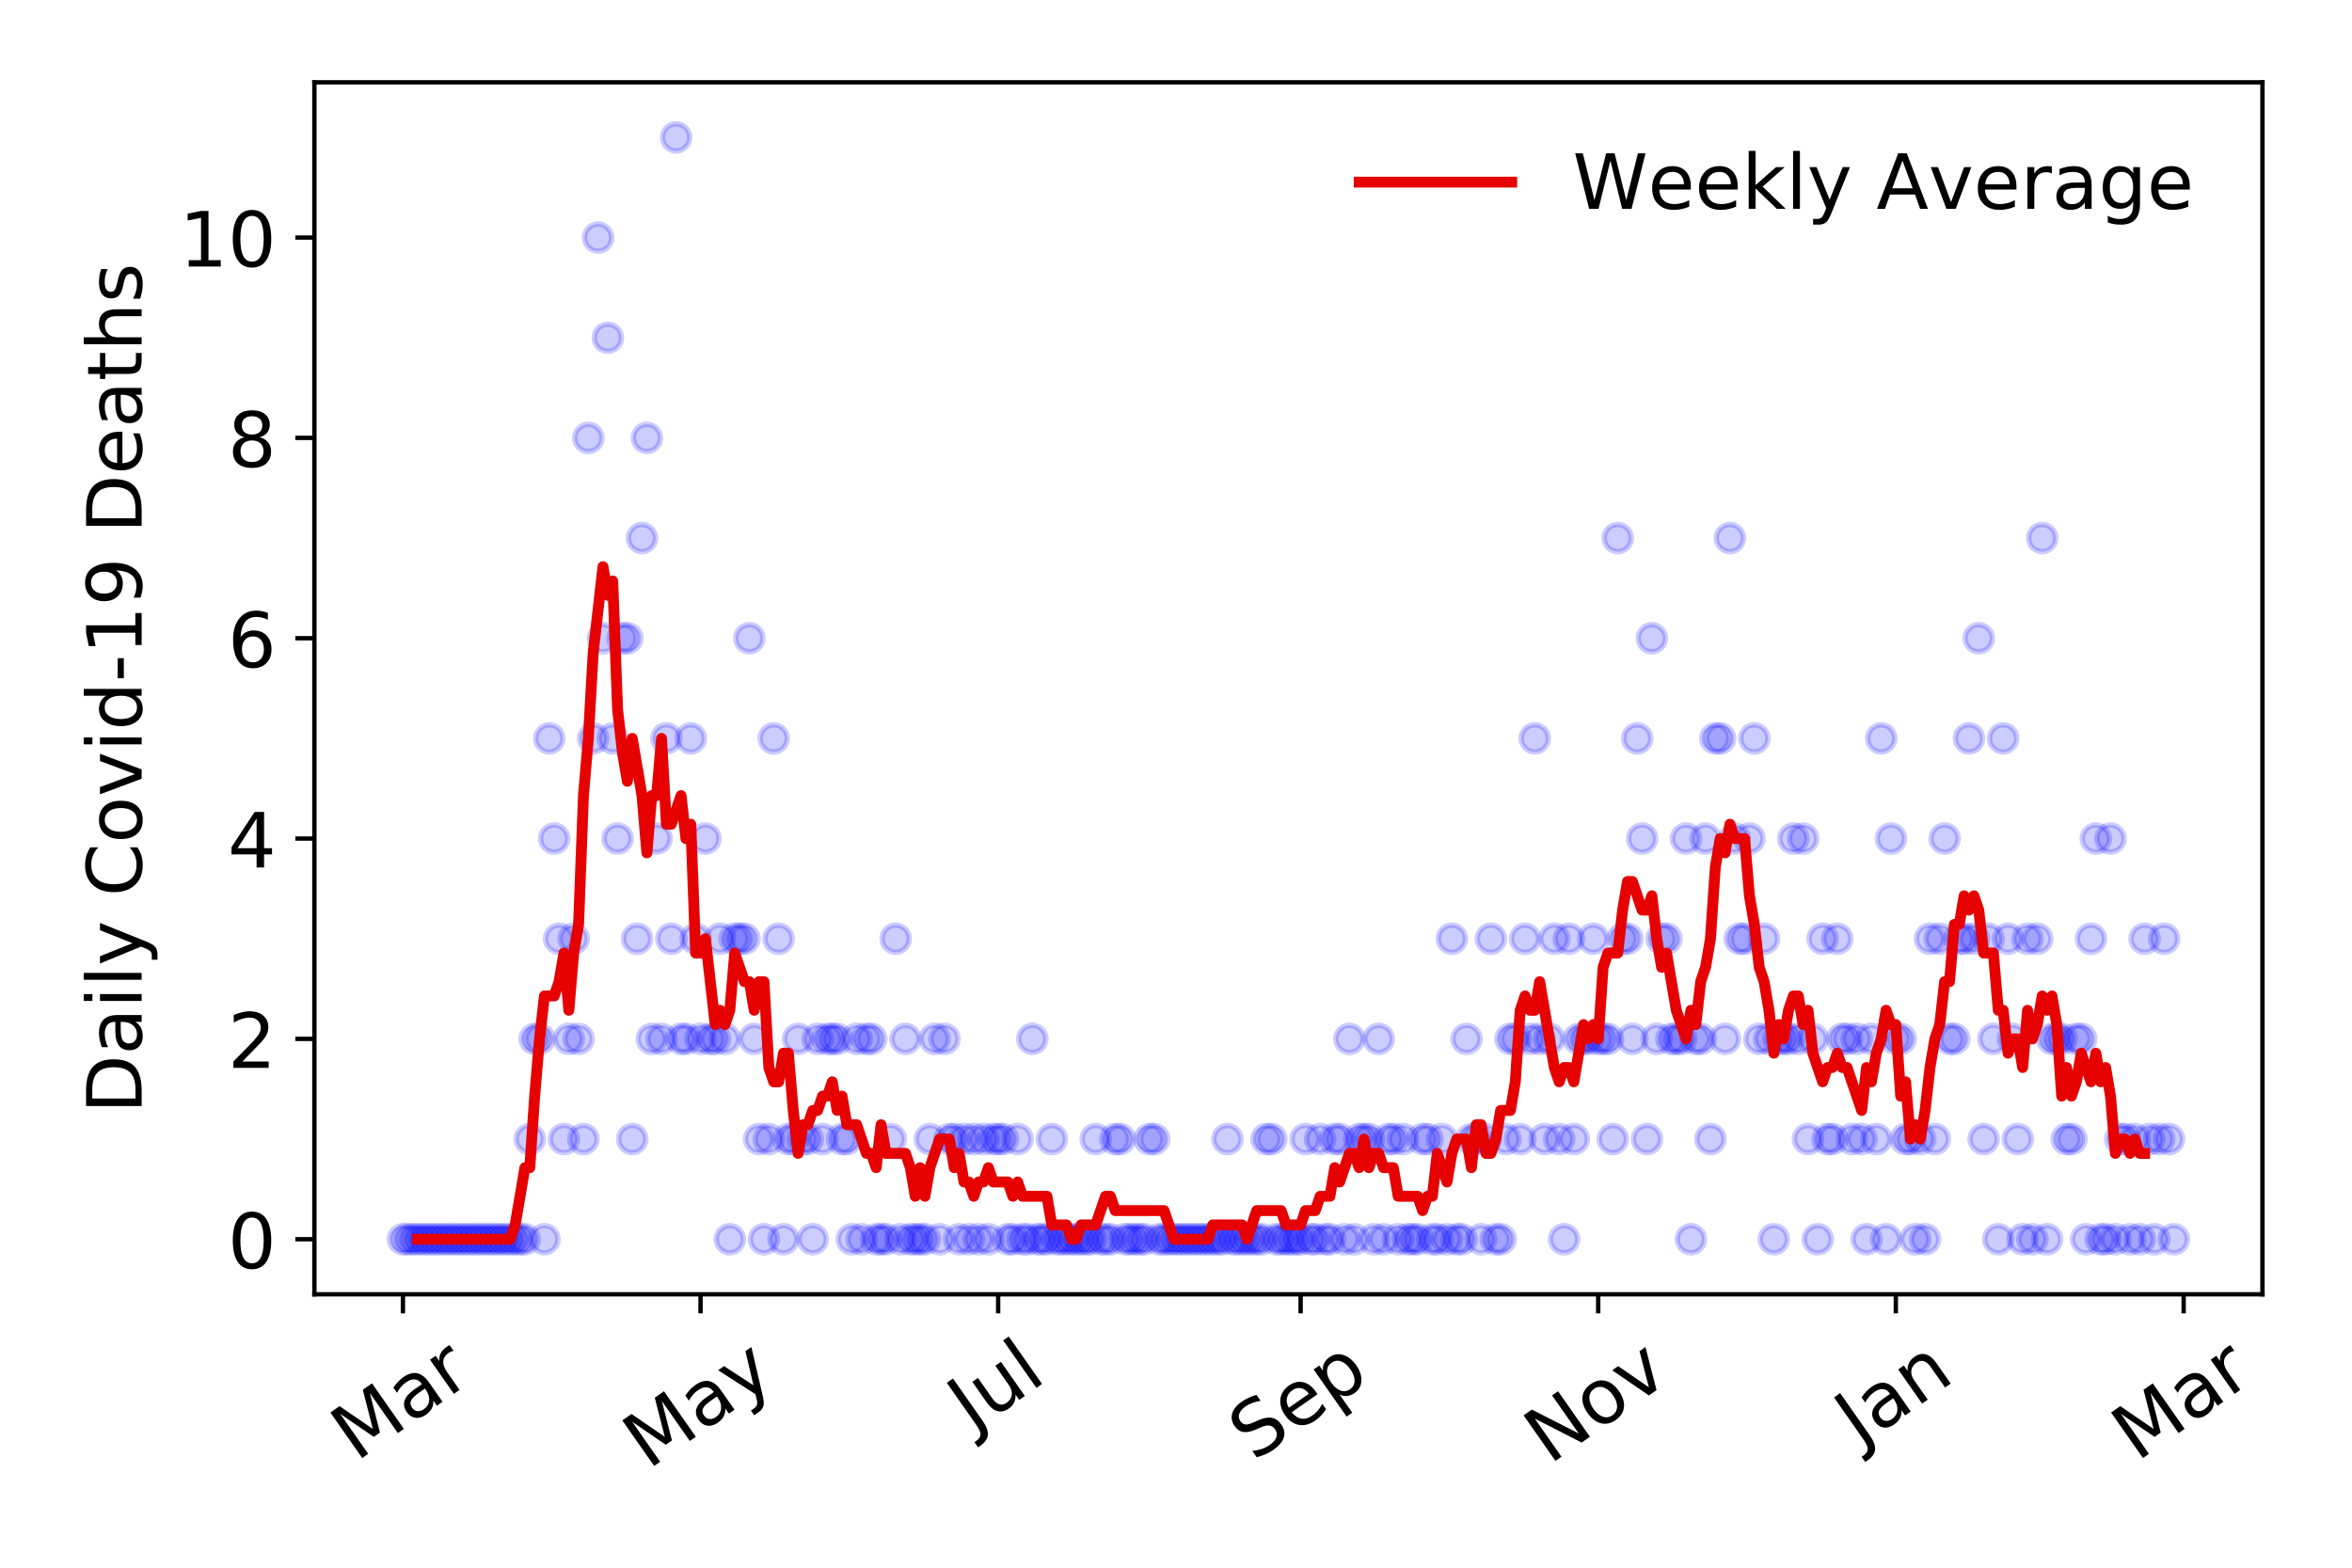 <?xml version="1.0" encoding="utf-8" standalone="no"?>
<!DOCTYPE svg PUBLIC "-//W3C//DTD SVG 1.1//EN"
  "http://www.w3.org/Graphics/SVG/1.1/DTD/svg11.dtd">
<!-- Created with matplotlib (https://matplotlib.org/) -->
<svg height="288pt" version="1.1" viewBox="0 0 432 288" width="432pt" xmlns="http://www.w3.org/2000/svg" xmlns:xlink="http://www.w3.org/1999/xlink">
 <defs>
  <style type="text/css">
*{stroke-linecap:butt;stroke-linejoin:round;}
  </style>
 </defs>
 <g id="figure_1">
  <g id="patch_1">
   <path d="M 0 288 
L 432 288 
L 432 0 
L 0 0 
z
" style="fill:#ffffff;"/>
  </g>
  <g id="axes_1">
   <g id="patch_2">
    <path d="M 57.745 237.778 
L 415.552 237.778 
L 415.552 15.12 
L 57.745 15.12 
z
" style="fill:#ffffff;"/>
   </g>
   <g id="matplotlib.axis_1">
    <g id="xtick_1">
     <g id="line2d_1">
      <defs>
       <path d="M 0 0 
L 0 3.5 
" id="m727c27c955" style="stroke:#000000;stroke-width:0.8;"/>
      </defs>
      <g>
       <use style="stroke:#000000;stroke-width:0.8;" x="74.009" xlink:href="#m727c27c955" y="237.778"/>
      </g>
     </g>
     <g id="text_1">
      <!-- Mar -->
      <defs>
       <path d="M 9.812 72.906 
L 24.516 72.906 
L 43.109 23.297 
L 61.812 72.906 
L 76.516 72.906 
L 76.516 0 
L 66.891 0 
L 66.891 64.016 
L 48.094 14.016 
L 38.188 14.016 
L 19.391 64.016 
L 19.391 0 
L 9.812 0 
z
" id="DejaVuSans-77"/>
       <path d="M 34.281 27.484 
Q 23.391 27.484 19.188 25 
Q 14.984 22.516 14.984 16.5 
Q 14.984 11.719 18.141 8.906 
Q 21.297 6.109 26.703 6.109 
Q 34.188 6.109 38.703 11.406 
Q 43.219 16.703 43.219 25.484 
L 43.219 27.484 
z
M 52.203 31.203 
L 52.203 0 
L 43.219 0 
L 43.219 8.297 
Q 40.141 3.328 35.547 0.953 
Q 30.953 -1.422 24.312 -1.422 
Q 15.922 -1.422 10.953 3.297 
Q 6 8.016 6 15.922 
Q 6 25.141 12.172 29.828 
Q 18.359 34.516 30.609 34.516 
L 43.219 34.516 
L 43.219 35.406 
Q 43.219 41.609 39.141 45 
Q 35.062 48.391 27.688 48.391 
Q 23 48.391 18.547 47.266 
Q 14.109 46.141 10.016 43.891 
L 10.016 52.203 
Q 14.938 54.109 19.578 55.047 
Q 24.219 56 28.609 56 
Q 40.484 56 46.344 49.844 
Q 52.203 43.703 52.203 31.203 
z
" id="DejaVuSans-97"/>
       <path d="M 41.109 46.297 
Q 39.594 47.172 37.812 47.578 
Q 36.031 48 33.891 48 
Q 26.266 48 22.188 43.047 
Q 18.109 38.094 18.109 28.812 
L 18.109 0 
L 9.078 0 
L 9.078 54.688 
L 18.109 54.688 
L 18.109 46.188 
Q 20.953 51.172 25.484 53.578 
Q 30.031 56 36.531 56 
Q 37.453 56 38.578 55.875 
Q 39.703 55.766 41.062 55.516 
z
" id="DejaVuSans-114"/>
      </defs>
      <g transform="translate(65.406 268.643)rotate(-35)scale(0.14 -0.14)">
       <use xlink:href="#DejaVuSans-77"/>
       <use x="86.279" xlink:href="#DejaVuSans-97"/>
       <use x="147.559" xlink:href="#DejaVuSans-114"/>
      </g>
     </g>
    </g>
    <g id="xtick_2">
     <g id="line2d_2">
      <g>
       <use style="stroke:#000000;stroke-width:0.8;" x="128.67" xlink:href="#m727c27c955" y="237.778"/>
      </g>
     </g>
     <g id="text_2">
      <!-- May -->
      <defs>
       <path d="M 32.172 -5.078 
Q 28.375 -14.844 24.75 -17.812 
Q 21.141 -20.797 15.094 -20.797 
L 7.906 -20.797 
L 7.906 -13.281 
L 13.188 -13.281 
Q 16.891 -13.281 18.938 -11.516 
Q 21 -9.766 23.484 -3.219 
L 25.094 0.875 
L 2.984 54.688 
L 12.5 54.688 
L 29.594 11.922 
L 46.688 54.688 
L 56.203 54.688 
z
" id="DejaVuSans-121"/>
      </defs>
      <g transform="translate(119.031 270.094)rotate(-35)scale(0.14 -0.14)">
       <use xlink:href="#DejaVuSans-77"/>
       <use x="86.279" xlink:href="#DejaVuSans-97"/>
       <use x="147.559" xlink:href="#DejaVuSans-121"/>
      </g>
     </g>
    </g>
    <g id="xtick_3">
     <g id="line2d_3">
      <g>
       <use style="stroke:#000000;stroke-width:0.8;" x="183.332" xlink:href="#m727c27c955" y="237.778"/>
      </g>
     </g>
     <g id="text_3">
      <!-- Jul -->
      <defs>
       <path d="M 9.812 72.906 
L 19.672 72.906 
L 19.672 5.078 
Q 19.672 -8.109 14.672 -14.062 
Q 9.672 -20.016 -1.422 -20.016 
L -5.172 -20.016 
L -5.172 -11.719 
L -2.094 -11.719 
Q 4.438 -11.719 7.125 -8.047 
Q 9.812 -4.391 9.812 5.078 
z
" id="DejaVuSans-74"/>
       <path d="M 8.5 21.578 
L 8.5 54.688 
L 17.484 54.688 
L 17.484 21.922 
Q 17.484 14.156 20.5 10.266 
Q 23.531 6.391 29.594 6.391 
Q 36.859 6.391 41.078 11.031 
Q 45.312 15.672 45.312 23.688 
L 45.312 54.688 
L 54.297 54.688 
L 54.297 0 
L 45.312 0 
L 45.312 8.406 
Q 42.047 3.422 37.719 1 
Q 33.406 -1.422 27.688 -1.422 
Q 18.266 -1.422 13.375 4.438 
Q 8.5 10.297 8.5 21.578 
z
M 31.109 56 
z
" id="DejaVuSans-117"/>
       <path d="M 9.422 75.984 
L 18.406 75.984 
L 18.406 0 
L 9.422 0 
z
" id="DejaVuSans-108"/>
      </defs>
      <g transform="translate(178.629 263.181)rotate(-35)scale(0.14 -0.14)">
       <use xlink:href="#DejaVuSans-74"/>
       <use x="29.492" xlink:href="#DejaVuSans-117"/>
       <use x="92.871" xlink:href="#DejaVuSans-108"/>
      </g>
     </g>
    </g>
    <g id="xtick_4">
     <g id="line2d_4">
      <g>
       <use style="stroke:#000000;stroke-width:0.8;" x="238.889" xlink:href="#m727c27c955" y="237.778"/>
      </g>
     </g>
     <g id="text_4">
      <!-- Sep -->
      <defs>
       <path d="M 53.516 70.516 
L 53.516 60.891 
Q 47.906 63.578 42.922 64.891 
Q 37.938 66.219 33.297 66.219 
Q 25.25 66.219 20.875 63.094 
Q 16.5 59.969 16.5 54.203 
Q 16.5 49.359 19.406 46.891 
Q 22.312 44.438 30.422 42.922 
L 36.375 41.703 
Q 47.406 39.594 52.656 34.297 
Q 57.906 29 57.906 20.125 
Q 57.906 9.516 50.797 4.047 
Q 43.703 -1.422 29.984 -1.422 
Q 24.812 -1.422 18.969 -0.25 
Q 13.141 0.922 6.891 3.219 
L 6.891 13.375 
Q 12.891 10.016 18.656 8.297 
Q 24.422 6.594 29.984 6.594 
Q 38.422 6.594 43.016 9.906 
Q 47.609 13.234 47.609 19.391 
Q 47.609 24.75 44.312 27.781 
Q 41.016 30.812 33.5 32.328 
L 27.484 33.5 
Q 16.453 35.688 11.516 40.375 
Q 6.594 45.062 6.594 53.422 
Q 6.594 63.094 13.406 68.656 
Q 20.219 74.219 32.172 74.219 
Q 37.312 74.219 42.625 73.281 
Q 47.953 72.359 53.516 70.516 
z
" id="DejaVuSans-83"/>
       <path d="M 56.203 29.594 
L 56.203 25.203 
L 14.891 25.203 
Q 15.484 15.922 20.484 11.062 
Q 25.484 6.203 34.422 6.203 
Q 39.594 6.203 44.453 7.469 
Q 49.312 8.734 54.109 11.281 
L 54.109 2.781 
Q 49.266 0.734 44.188 -0.344 
Q 39.109 -1.422 33.891 -1.422 
Q 20.797 -1.422 13.156 6.188 
Q 5.516 13.812 5.516 26.812 
Q 5.516 40.234 12.766 48.109 
Q 20.016 56 32.328 56 
Q 43.359 56 49.781 48.891 
Q 56.203 41.797 56.203 29.594 
z
M 47.219 32.234 
Q 47.125 39.594 43.094 43.984 
Q 39.062 48.391 32.422 48.391 
Q 24.906 48.391 20.391 44.141 
Q 15.875 39.891 15.188 32.172 
z
" id="DejaVuSans-101"/>
       <path d="M 18.109 8.203 
L 18.109 -20.797 
L 9.078 -20.797 
L 9.078 54.688 
L 18.109 54.688 
L 18.109 46.391 
Q 20.953 51.266 25.266 53.625 
Q 29.594 56 35.594 56 
Q 45.562 56 51.781 48.094 
Q 58.016 40.188 58.016 27.297 
Q 58.016 14.406 51.781 6.484 
Q 45.562 -1.422 35.594 -1.422 
Q 29.594 -1.422 25.266 0.953 
Q 20.953 3.328 18.109 8.203 
z
M 48.688 27.297 
Q 48.688 37.203 44.609 42.844 
Q 40.531 48.484 33.406 48.484 
Q 26.266 48.484 22.188 42.844 
Q 18.109 37.203 18.109 27.297 
Q 18.109 17.391 22.188 11.75 
Q 26.266 6.109 33.406 6.109 
Q 40.531 6.109 44.609 11.75 
Q 48.688 17.391 48.688 27.297 
z
" id="DejaVuSans-112"/>
      </defs>
      <g transform="translate(230.296 268.629)rotate(-35)scale(0.14 -0.14)">
       <use xlink:href="#DejaVuSans-83"/>
       <use x="63.477" xlink:href="#DejaVuSans-101"/>
       <use x="125" xlink:href="#DejaVuSans-112"/>
      </g>
     </g>
    </g>
    <g id="xtick_5">
     <g id="line2d_5">
      <g>
       <use style="stroke:#000000;stroke-width:0.8;" x="293.55" xlink:href="#m727c27c955" y="237.778"/>
      </g>
     </g>
     <g id="text_5">
      <!-- Nov -->
      <defs>
       <path d="M 9.812 72.906 
L 23.094 72.906 
L 55.422 11.922 
L 55.422 72.906 
L 64.984 72.906 
L 64.984 0 
L 51.703 0 
L 19.391 60.984 
L 19.391 0 
L 9.812 0 
z
" id="DejaVuSans-78"/>
       <path d="M 30.609 48.391 
Q 23.391 48.391 19.188 42.75 
Q 14.984 37.109 14.984 27.297 
Q 14.984 17.484 19.156 11.844 
Q 23.344 6.203 30.609 6.203 
Q 37.797 6.203 41.984 11.859 
Q 46.188 17.531 46.188 27.297 
Q 46.188 37.016 41.984 42.703 
Q 37.797 48.391 30.609 48.391 
z
M 30.609 56 
Q 42.328 56 49.016 48.375 
Q 55.719 40.766 55.719 27.297 
Q 55.719 13.875 49.016 6.219 
Q 42.328 -1.422 30.609 -1.422 
Q 18.844 -1.422 12.172 6.219 
Q 5.516 13.875 5.516 27.297 
Q 5.516 40.766 12.172 48.375 
Q 18.844 56 30.609 56 
z
" id="DejaVuSans-111"/>
       <path d="M 2.984 54.688 
L 12.5 54.688 
L 29.594 8.797 
L 46.688 54.688 
L 56.203 54.688 
L 35.688 0 
L 23.484 0 
z
" id="DejaVuSans-118"/>
      </defs>
      <g transform="translate(284.574 269.166)rotate(-35)scale(0.14 -0.14)">
       <use xlink:href="#DejaVuSans-78"/>
       <use x="74.805" xlink:href="#DejaVuSans-111"/>
       <use x="135.986" xlink:href="#DejaVuSans-118"/>
      </g>
     </g>
    </g>
    <g id="xtick_6">
     <g id="line2d_6">
      <g>
       <use style="stroke:#000000;stroke-width:0.8;" x="348.212" xlink:href="#m727c27c955" y="237.778"/>
      </g>
     </g>
     <g id="text_6">
      <!-- Jan -->
      <defs>
       <path d="M 54.891 33.016 
L 54.891 0 
L 45.906 0 
L 45.906 32.719 
Q 45.906 40.484 42.875 44.328 
Q 39.844 48.188 33.797 48.188 
Q 26.516 48.188 22.312 43.547 
Q 18.109 38.922 18.109 30.906 
L 18.109 0 
L 9.078 0 
L 9.078 54.688 
L 18.109 54.688 
L 18.109 46.188 
Q 21.344 51.125 25.703 53.562 
Q 30.078 56 35.797 56 
Q 45.219 56 50.047 50.172 
Q 54.891 44.344 54.891 33.016 
z
" id="DejaVuSans-110"/>
      </defs>
      <g transform="translate(341.588 265.871)rotate(-35)scale(0.14 -0.14)">
       <use xlink:href="#DejaVuSans-74"/>
       <use x="29.492" xlink:href="#DejaVuSans-97"/>
       <use x="90.771" xlink:href="#DejaVuSans-110"/>
      </g>
     </g>
    </g>
    <g id="xtick_7">
     <g id="line2d_7">
      <g>
       <use style="stroke:#000000;stroke-width:0.8;" x="401.081" xlink:href="#m727c27c955" y="237.778"/>
      </g>
     </g>
     <g id="text_7">
      <!-- Mar -->
      <g transform="translate(392.478 268.643)rotate(-35)scale(0.14 -0.14)">
       <use xlink:href="#DejaVuSans-77"/>
       <use x="86.279" xlink:href="#DejaVuSans-97"/>
       <use x="147.559" xlink:href="#DejaVuSans-114"/>
      </g>
     </g>
    </g>
   </g>
   <g id="matplotlib.axis_2">
    <g id="ytick_1">
     <g id="line2d_8">
      <defs>
       <path d="M 0 0 
L -3.5 0 
" id="m0c9bd92712" style="stroke:#000000;stroke-width:0.8;"/>
      </defs>
      <g>
       <use style="stroke:#000000;stroke-width:0.8;" x="57.745" xlink:href="#m0c9bd92712" y="227.657"/>
      </g>
     </g>
     <g id="text_8">
      <!-- 0 -->
      <defs>
       <path d="M 31.781 66.406 
Q 24.172 66.406 20.328 58.906 
Q 16.5 51.422 16.5 36.375 
Q 16.5 21.391 20.328 13.891 
Q 24.172 6.391 31.781 6.391 
Q 39.453 6.391 43.281 13.891 
Q 47.125 21.391 47.125 36.375 
Q 47.125 51.422 43.281 58.906 
Q 39.453 66.406 31.781 66.406 
z
M 31.781 74.219 
Q 44.047 74.219 50.516 64.516 
Q 56.984 54.828 56.984 36.375 
Q 56.984 17.969 50.516 8.266 
Q 44.047 -1.422 31.781 -1.422 
Q 19.531 -1.422 13.062 8.266 
Q 6.594 17.969 6.594 36.375 
Q 6.594 54.828 13.062 64.516 
Q 19.531 74.219 31.781 74.219 
z
" id="DejaVuSans-48"/>
      </defs>
      <g transform="translate(41.837 232.976)scale(0.14 -0.14)">
       <use xlink:href="#DejaVuSans-48"/>
      </g>
     </g>
    </g>
    <g id="ytick_2">
     <g id="line2d_9">
      <g>
       <use style="stroke:#000000;stroke-width:0.8;" x="57.745" xlink:href="#m0c9bd92712" y="190.854"/>
      </g>
     </g>
     <g id="text_9">
      <!-- 2 -->
      <defs>
       <path d="M 19.188 8.297 
L 53.609 8.297 
L 53.609 0 
L 7.328 0 
L 7.328 8.297 
Q 12.938 14.109 22.625 23.891 
Q 32.328 33.688 34.812 36.531 
Q 39.547 41.844 41.422 45.531 
Q 43.312 49.219 43.312 52.781 
Q 43.312 58.594 39.234 62.25 
Q 35.156 65.922 28.609 65.922 
Q 23.969 65.922 18.812 64.312 
Q 13.672 62.703 7.812 59.422 
L 7.812 69.391 
Q 13.766 71.781 18.938 73 
Q 24.125 74.219 28.422 74.219 
Q 39.75 74.219 46.484 68.547 
Q 53.219 62.891 53.219 53.422 
Q 53.219 48.922 51.531 44.891 
Q 49.859 40.875 45.406 35.406 
Q 44.188 33.984 37.641 27.219 
Q 31.109 20.453 19.188 8.297 
z
" id="DejaVuSans-50"/>
      </defs>
      <g transform="translate(41.837 196.173)scale(0.14 -0.14)">
       <use xlink:href="#DejaVuSans-50"/>
      </g>
     </g>
    </g>
    <g id="ytick_3">
     <g id="line2d_10">
      <g>
       <use style="stroke:#000000;stroke-width:0.8;" x="57.745" xlink:href="#m0c9bd92712" y="154.051"/>
      </g>
     </g>
     <g id="text_10">
      <!-- 4 -->
      <defs>
       <path d="M 37.797 64.312 
L 12.891 25.391 
L 37.797 25.391 
z
M 35.203 72.906 
L 47.609 72.906 
L 47.609 25.391 
L 58.016 25.391 
L 58.016 17.188 
L 47.609 17.188 
L 47.609 0 
L 37.797 0 
L 37.797 17.188 
L 4.891 17.188 
L 4.891 26.703 
z
" id="DejaVuSans-52"/>
      </defs>
      <g transform="translate(41.837 159.37)scale(0.14 -0.14)">
       <use xlink:href="#DejaVuSans-52"/>
      </g>
     </g>
    </g>
    <g id="ytick_4">
     <g id="line2d_11">
      <g>
       <use style="stroke:#000000;stroke-width:0.8;" x="57.745" xlink:href="#m0c9bd92712" y="117.248"/>
      </g>
     </g>
     <g id="text_11">
      <!-- 6 -->
      <defs>
       <path d="M 33.016 40.375 
Q 26.375 40.375 22.484 35.828 
Q 18.609 31.297 18.609 23.391 
Q 18.609 15.531 22.484 10.953 
Q 26.375 6.391 33.016 6.391 
Q 39.656 6.391 43.531 10.953 
Q 47.406 15.531 47.406 23.391 
Q 47.406 31.297 43.531 35.828 
Q 39.656 40.375 33.016 40.375 
z
M 52.594 71.297 
L 52.594 62.312 
Q 48.875 64.062 45.094 64.984 
Q 41.312 65.922 37.594 65.922 
Q 27.828 65.922 22.672 59.328 
Q 17.531 52.734 16.797 39.406 
Q 19.672 43.656 24.016 45.922 
Q 28.375 48.188 33.594 48.188 
Q 44.578 48.188 50.953 41.516 
Q 57.328 34.859 57.328 23.391 
Q 57.328 12.156 50.688 5.359 
Q 44.047 -1.422 33.016 -1.422 
Q 20.359 -1.422 13.672 8.266 
Q 6.984 17.969 6.984 36.375 
Q 6.984 53.656 15.188 63.938 
Q 23.391 74.219 37.203 74.219 
Q 40.922 74.219 44.703 73.484 
Q 48.484 72.75 52.594 71.297 
z
" id="DejaVuSans-54"/>
      </defs>
      <g transform="translate(41.837 122.567)scale(0.14 -0.14)">
       <use xlink:href="#DejaVuSans-54"/>
      </g>
     </g>
    </g>
    <g id="ytick_5">
     <g id="line2d_12">
      <g>
       <use style="stroke:#000000;stroke-width:0.8;" x="57.745" xlink:href="#m0c9bd92712" y="80.445"/>
      </g>
     </g>
     <g id="text_12">
      <!-- 8 -->
      <defs>
       <path d="M 31.781 34.625 
Q 24.75 34.625 20.719 30.859 
Q 16.703 27.094 16.703 20.516 
Q 16.703 13.922 20.719 10.156 
Q 24.75 6.391 31.781 6.391 
Q 38.812 6.391 42.859 10.172 
Q 46.922 13.969 46.922 20.516 
Q 46.922 27.094 42.891 30.859 
Q 38.875 34.625 31.781 34.625 
z
M 21.922 38.812 
Q 15.578 40.375 12.031 44.719 
Q 8.5 49.078 8.5 55.328 
Q 8.5 64.062 14.719 69.141 
Q 20.953 74.219 31.781 74.219 
Q 42.672 74.219 48.875 69.141 
Q 55.078 64.062 55.078 55.328 
Q 55.078 49.078 51.531 44.719 
Q 48 40.375 41.703 38.812 
Q 48.828 37.156 52.797 32.312 
Q 56.781 27.484 56.781 20.516 
Q 56.781 9.906 50.312 4.234 
Q 43.844 -1.422 31.781 -1.422 
Q 19.734 -1.422 13.25 4.234 
Q 6.781 9.906 6.781 20.516 
Q 6.781 27.484 10.781 32.312 
Q 14.797 37.156 21.922 38.812 
z
M 18.312 54.391 
Q 18.312 48.734 21.844 45.562 
Q 25.391 42.391 31.781 42.391 
Q 38.141 42.391 41.719 45.562 
Q 45.312 48.734 45.312 54.391 
Q 45.312 60.062 41.719 63.234 
Q 38.141 66.406 31.781 66.406 
Q 25.391 66.406 21.844 63.234 
Q 18.312 60.062 18.312 54.391 
z
" id="DejaVuSans-56"/>
      </defs>
      <g transform="translate(41.837 85.764)scale(0.14 -0.14)">
       <use xlink:href="#DejaVuSans-56"/>
      </g>
     </g>
    </g>
    <g id="ytick_6">
     <g id="line2d_13">
      <g>
       <use style="stroke:#000000;stroke-width:0.8;" x="57.745" xlink:href="#m0c9bd92712" y="43.642"/>
      </g>
     </g>
     <g id="text_13">
      <!-- 10 -->
      <defs>
       <path d="M 12.406 8.297 
L 28.516 8.297 
L 28.516 63.922 
L 10.984 60.406 
L 10.984 69.391 
L 28.422 72.906 
L 38.281 72.906 
L 38.281 8.297 
L 54.391 8.297 
L 54.391 0 
L 12.406 0 
z
" id="DejaVuSans-49"/>
      </defs>
      <g transform="translate(32.93 48.961)scale(0.14 -0.14)">
       <use xlink:href="#DejaVuSans-49"/>
       <use x="63.623" xlink:href="#DejaVuSans-48"/>
      </g>
     </g>
    </g>
    <g id="text_14">
     <!-- Daily Covid-19 Deaths -->
     <defs>
      <path d="M 19.672 64.797 
L 19.672 8.109 
L 31.594 8.109 
Q 46.688 8.109 53.688 14.938 
Q 60.688 21.781 60.688 36.531 
Q 60.688 51.172 53.688 57.984 
Q 46.688 64.797 31.594 64.797 
z
M 9.812 72.906 
L 30.078 72.906 
Q 51.266 72.906 61.172 64.094 
Q 71.094 55.281 71.094 36.531 
Q 71.094 17.672 61.125 8.828 
Q 51.172 0 30.078 0 
L 9.812 0 
z
" id="DejaVuSans-68"/>
      <path d="M 9.422 54.688 
L 18.406 54.688 
L 18.406 0 
L 9.422 0 
z
M 9.422 75.984 
L 18.406 75.984 
L 18.406 64.594 
L 9.422 64.594 
z
" id="DejaVuSans-105"/>
      <path id="DejaVuSans-32"/>
      <path d="M 64.406 67.281 
L 64.406 56.891 
Q 59.422 61.531 53.781 63.812 
Q 48.141 66.109 41.797 66.109 
Q 29.297 66.109 22.656 58.469 
Q 16.016 50.828 16.016 36.375 
Q 16.016 21.969 22.656 14.328 
Q 29.297 6.688 41.797 6.688 
Q 48.141 6.688 53.781 8.984 
Q 59.422 11.281 64.406 15.922 
L 64.406 5.609 
Q 59.234 2.094 53.438 0.328 
Q 47.656 -1.422 41.219 -1.422 
Q 24.656 -1.422 15.125 8.703 
Q 5.609 18.844 5.609 36.375 
Q 5.609 53.953 15.125 64.078 
Q 24.656 74.219 41.219 74.219 
Q 47.75 74.219 53.531 72.484 
Q 59.328 70.75 64.406 67.281 
z
" id="DejaVuSans-67"/>
      <path d="M 45.406 46.391 
L 45.406 75.984 
L 54.391 75.984 
L 54.391 0 
L 45.406 0 
L 45.406 8.203 
Q 42.578 3.328 38.25 0.953 
Q 33.938 -1.422 27.875 -1.422 
Q 17.969 -1.422 11.734 6.484 
Q 5.516 14.406 5.516 27.297 
Q 5.516 40.188 11.734 48.094 
Q 17.969 56 27.875 56 
Q 33.938 56 38.25 53.625 
Q 42.578 51.266 45.406 46.391 
z
M 14.797 27.297 
Q 14.797 17.391 18.875 11.75 
Q 22.953 6.109 30.078 6.109 
Q 37.203 6.109 41.297 11.75 
Q 45.406 17.391 45.406 27.297 
Q 45.406 37.203 41.297 42.844 
Q 37.203 48.484 30.078 48.484 
Q 22.953 48.484 18.875 42.844 
Q 14.797 37.203 14.797 27.297 
z
" id="DejaVuSans-100"/>
      <path d="M 4.891 31.391 
L 31.203 31.391 
L 31.203 23.391 
L 4.891 23.391 
z
" id="DejaVuSans-45"/>
      <path d="M 10.984 1.516 
L 10.984 10.5 
Q 14.703 8.734 18.5 7.812 
Q 22.312 6.891 25.984 6.891 
Q 35.75 6.891 40.891 13.453 
Q 46.047 20.016 46.781 33.406 
Q 43.953 29.203 39.594 26.953 
Q 35.25 24.703 29.984 24.703 
Q 19.047 24.703 12.672 31.312 
Q 6.297 37.938 6.297 49.422 
Q 6.297 60.641 12.938 67.422 
Q 19.578 74.219 30.609 74.219 
Q 43.266 74.219 49.922 64.516 
Q 56.594 54.828 56.594 36.375 
Q 56.594 19.141 48.406 8.859 
Q 40.234 -1.422 26.422 -1.422 
Q 22.703 -1.422 18.891 -0.688 
Q 15.094 0.047 10.984 1.516 
z
M 30.609 32.422 
Q 37.25 32.422 41.125 36.953 
Q 45.016 41.5 45.016 49.422 
Q 45.016 57.281 41.125 61.844 
Q 37.25 66.406 30.609 66.406 
Q 23.969 66.406 20.094 61.844 
Q 16.219 57.281 16.219 49.422 
Q 16.219 41.5 20.094 36.953 
Q 23.969 32.422 30.609 32.422 
z
" id="DejaVuSans-57"/>
      <path d="M 18.312 70.219 
L 18.312 54.688 
L 36.812 54.688 
L 36.812 47.703 
L 18.312 47.703 
L 18.312 18.016 
Q 18.312 11.328 20.141 9.422 
Q 21.969 7.516 27.594 7.516 
L 36.812 7.516 
L 36.812 0 
L 27.594 0 
Q 17.188 0 13.234 3.875 
Q 9.281 7.766 9.281 18.016 
L 9.281 47.703 
L 2.688 47.703 
L 2.688 54.688 
L 9.281 54.688 
L 9.281 70.219 
z
" id="DejaVuSans-116"/>
      <path d="M 54.891 33.016 
L 54.891 0 
L 45.906 0 
L 45.906 32.719 
Q 45.906 40.484 42.875 44.328 
Q 39.844 48.188 33.797 48.188 
Q 26.516 48.188 22.312 43.547 
Q 18.109 38.922 18.109 30.906 
L 18.109 0 
L 9.078 0 
L 9.078 75.984 
L 18.109 75.984 
L 18.109 46.188 
Q 21.344 51.125 25.703 53.562 
Q 30.078 56 35.797 56 
Q 45.219 56 50.047 50.172 
Q 54.891 44.344 54.891 33.016 
z
" id="DejaVuSans-104"/>
      <path d="M 44.281 53.078 
L 44.281 44.578 
Q 40.484 46.531 36.375 47.5 
Q 32.281 48.484 27.875 48.484 
Q 21.188 48.484 17.844 46.438 
Q 14.5 44.391 14.5 40.281 
Q 14.5 37.156 16.891 35.375 
Q 19.281 33.594 26.516 31.984 
L 29.594 31.297 
Q 39.156 29.25 43.188 25.516 
Q 47.219 21.781 47.219 15.094 
Q 47.219 7.469 41.188 3.016 
Q 35.156 -1.422 24.609 -1.422 
Q 20.219 -1.422 15.453 -0.562 
Q 10.688 0.297 5.422 2 
L 5.422 11.281 
Q 10.406 8.688 15.234 7.391 
Q 20.062 6.109 24.812 6.109 
Q 31.156 6.109 34.562 8.281 
Q 37.984 10.453 37.984 14.406 
Q 37.984 18.062 35.516 20.016 
Q 33.062 21.969 24.703 23.781 
L 21.578 24.516 
Q 13.234 26.266 9.516 29.906 
Q 5.812 33.547 5.812 39.891 
Q 5.812 47.609 11.281 51.797 
Q 16.75 56 26.812 56 
Q 31.781 56 36.172 55.266 
Q 40.578 54.547 44.281 53.078 
z
" id="DejaVuSans-115"/>
     </defs>
     <g transform="translate(26.018 204.56)rotate(-90)scale(0.14 -0.14)">
      <use xlink:href="#DejaVuSans-68"/>
      <use x="77.002" xlink:href="#DejaVuSans-97"/>
      <use x="138.281" xlink:href="#DejaVuSans-105"/>
      <use x="166.064" xlink:href="#DejaVuSans-108"/>
      <use x="193.848" xlink:href="#DejaVuSans-121"/>
      <use x="253.027" xlink:href="#DejaVuSans-32"/>
      <use x="284.814" xlink:href="#DejaVuSans-67"/>
      <use x="354.639" xlink:href="#DejaVuSans-111"/>
      <use x="415.82" xlink:href="#DejaVuSans-118"/>
      <use x="475" xlink:href="#DejaVuSans-105"/>
      <use x="502.783" xlink:href="#DejaVuSans-100"/>
      <use x="566.26" xlink:href="#DejaVuSans-45"/>
      <use x="602.344" xlink:href="#DejaVuSans-49"/>
      <use x="665.967" xlink:href="#DejaVuSans-57"/>
      <use x="729.59" xlink:href="#DejaVuSans-32"/>
      <use x="761.377" xlink:href="#DejaVuSans-68"/>
      <use x="838.379" xlink:href="#DejaVuSans-101"/>
      <use x="899.902" xlink:href="#DejaVuSans-97"/>
      <use x="961.182" xlink:href="#DejaVuSans-116"/>
      <use x="1000.391" xlink:href="#DejaVuSans-104"/>
      <use x="1063.77" xlink:href="#DejaVuSans-115"/>
     </g>
    </g>
   </g>
   <g id="line2d_14">
    <defs>
     <path d="M 0 2.5 
C 0.663 2.5 1.299 2.237 1.768 1.768 
C 2.237 1.299 2.5 0.663 2.5 0 
C 2.5 -0.663 2.237 -1.299 1.768 -1.768 
C 1.299 -2.237 0.663 -2.5 0 -2.5 
C -0.663 -2.5 -1.299 -2.237 -1.768 -1.768 
C -2.237 -1.299 -2.5 -0.663 -2.5 0 
C -2.5 0.663 -2.237 1.299 -1.768 1.768 
C -1.299 2.237 -0.663 2.5 0 2.5 
z
" id="m17640b3bb1" style="stroke:#0000ff;stroke-opacity:0.2;"/>
    </defs>
    <g clip-path="url(#p836697447b)">
     <use style="fill:#0000ff;fill-opacity:0.2;stroke:#0000ff;stroke-opacity:0.2;" x="74.009" xlink:href="#m17640b3bb1" y="227.657"/>
     <use style="fill:#0000ff;fill-opacity:0.2;stroke:#0000ff;stroke-opacity:0.2;" x="74.905" xlink:href="#m17640b3bb1" y="227.657"/>
     <use style="fill:#0000ff;fill-opacity:0.2;stroke:#0000ff;stroke-opacity:0.2;" x="75.801" xlink:href="#m17640b3bb1" y="227.657"/>
     <use style="fill:#0000ff;fill-opacity:0.2;stroke:#0000ff;stroke-opacity:0.2;" x="76.697" xlink:href="#m17640b3bb1" y="227.657"/>
     <use style="fill:#0000ff;fill-opacity:0.2;stroke:#0000ff;stroke-opacity:0.2;" x="77.593" xlink:href="#m17640b3bb1" y="227.657"/>
     <use style="fill:#0000ff;fill-opacity:0.2;stroke:#0000ff;stroke-opacity:0.2;" x="78.489" xlink:href="#m17640b3bb1" y="227.657"/>
     <use style="fill:#0000ff;fill-opacity:0.2;stroke:#0000ff;stroke-opacity:0.2;" x="79.385" xlink:href="#m17640b3bb1" y="227.657"/>
     <use style="fill:#0000ff;fill-opacity:0.2;stroke:#0000ff;stroke-opacity:0.2;" x="80.282" xlink:href="#m17640b3bb1" y="227.657"/>
     <use style="fill:#0000ff;fill-opacity:0.2;stroke:#0000ff;stroke-opacity:0.2;" x="81.178" xlink:href="#m17640b3bb1" y="227.657"/>
     <use style="fill:#0000ff;fill-opacity:0.2;stroke:#0000ff;stroke-opacity:0.2;" x="82.074" xlink:href="#m17640b3bb1" y="227.657"/>
     <use style="fill:#0000ff;fill-opacity:0.2;stroke:#0000ff;stroke-opacity:0.2;" x="82.97" xlink:href="#m17640b3bb1" y="227.657"/>
     <use style="fill:#0000ff;fill-opacity:0.2;stroke:#0000ff;stroke-opacity:0.2;" x="83.866" xlink:href="#m17640b3bb1" y="227.657"/>
     <use style="fill:#0000ff;fill-opacity:0.2;stroke:#0000ff;stroke-opacity:0.2;" x="84.762" xlink:href="#m17640b3bb1" y="227.657"/>
     <use style="fill:#0000ff;fill-opacity:0.2;stroke:#0000ff;stroke-opacity:0.2;" x="85.658" xlink:href="#m17640b3bb1" y="227.657"/>
     <use style="fill:#0000ff;fill-opacity:0.2;stroke:#0000ff;stroke-opacity:0.2;" x="86.554" xlink:href="#m17640b3bb1" y="227.657"/>
     <use style="fill:#0000ff;fill-opacity:0.2;stroke:#0000ff;stroke-opacity:0.2;" x="87.45" xlink:href="#m17640b3bb1" y="227.657"/>
     <use style="fill:#0000ff;fill-opacity:0.2;stroke:#0000ff;stroke-opacity:0.2;" x="88.346" xlink:href="#m17640b3bb1" y="227.657"/>
     <use style="fill:#0000ff;fill-opacity:0.2;stroke:#0000ff;stroke-opacity:0.2;" x="89.242" xlink:href="#m17640b3bb1" y="227.657"/>
     <use style="fill:#0000ff;fill-opacity:0.2;stroke:#0000ff;stroke-opacity:0.2;" x="90.139" xlink:href="#m17640b3bb1" y="227.657"/>
     <use style="fill:#0000ff;fill-opacity:0.2;stroke:#0000ff;stroke-opacity:0.2;" x="91.035" xlink:href="#m17640b3bb1" y="227.657"/>
     <use style="fill:#0000ff;fill-opacity:0.2;stroke:#0000ff;stroke-opacity:0.2;" x="91.931" xlink:href="#m17640b3bb1" y="227.657"/>
     <use style="fill:#0000ff;fill-opacity:0.2;stroke:#0000ff;stroke-opacity:0.2;" x="92.827" xlink:href="#m17640b3bb1" y="227.657"/>
     <use style="fill:#0000ff;fill-opacity:0.2;stroke:#0000ff;stroke-opacity:0.2;" x="93.723" xlink:href="#m17640b3bb1" y="227.657"/>
     <use style="fill:#0000ff;fill-opacity:0.2;stroke:#0000ff;stroke-opacity:0.2;" x="94.619" xlink:href="#m17640b3bb1" y="227.657"/>
     <use style="fill:#0000ff;fill-opacity:0.2;stroke:#0000ff;stroke-opacity:0.2;" x="95.515" xlink:href="#m17640b3bb1" y="227.657"/>
     <use style="fill:#0000ff;fill-opacity:0.2;stroke:#0000ff;stroke-opacity:0.2;" x="96.411" xlink:href="#m17640b3bb1" y="227.657"/>
     <use style="fill:#0000ff;fill-opacity:0.2;stroke:#0000ff;stroke-opacity:0.2;" x="97.307" xlink:href="#m17640b3bb1" y="209.256"/>
     <use style="fill:#0000ff;fill-opacity:0.2;stroke:#0000ff;stroke-opacity:0.2;" x="98.203" xlink:href="#m17640b3bb1" y="190.854"/>
     <use style="fill:#0000ff;fill-opacity:0.2;stroke:#0000ff;stroke-opacity:0.2;" x="99.099" xlink:href="#m17640b3bb1" y="190.854"/>
     <use style="fill:#0000ff;fill-opacity:0.2;stroke:#0000ff;stroke-opacity:0.2;" x="99.995" xlink:href="#m17640b3bb1" y="227.657"/>
     <use style="fill:#0000ff;fill-opacity:0.2;stroke:#0000ff;stroke-opacity:0.2;" x="100.892" xlink:href="#m17640b3bb1" y="135.65"/>
     <use style="fill:#0000ff;fill-opacity:0.2;stroke:#0000ff;stroke-opacity:0.2;" x="101.788" xlink:href="#m17640b3bb1" y="154.051"/>
     <use style="fill:#0000ff;fill-opacity:0.2;stroke:#0000ff;stroke-opacity:0.2;" x="102.684" xlink:href="#m17640b3bb1" y="172.453"/>
     <use style="fill:#0000ff;fill-opacity:0.2;stroke:#0000ff;stroke-opacity:0.2;" x="103.58" xlink:href="#m17640b3bb1" y="209.256"/>
     <use style="fill:#0000ff;fill-opacity:0.2;stroke:#0000ff;stroke-opacity:0.2;" x="104.476" xlink:href="#m17640b3bb1" y="190.854"/>
     <use style="fill:#0000ff;fill-opacity:0.2;stroke:#0000ff;stroke-opacity:0.2;" x="105.372" xlink:href="#m17640b3bb1" y="172.453"/>
     <use style="fill:#0000ff;fill-opacity:0.2;stroke:#0000ff;stroke-opacity:0.2;" x="106.268" xlink:href="#m17640b3bb1" y="190.854"/>
     <use style="fill:#0000ff;fill-opacity:0.2;stroke:#0000ff;stroke-opacity:0.2;" x="107.164" xlink:href="#m17640b3bb1" y="209.256"/>
     <use style="fill:#0000ff;fill-opacity:0.2;stroke:#0000ff;stroke-opacity:0.2;" x="108.06" xlink:href="#m17640b3bb1" y="80.445"/>
     <use style="fill:#0000ff;fill-opacity:0.2;stroke:#0000ff;stroke-opacity:0.2;" x="108.956" xlink:href="#m17640b3bb1" y="135.65"/>
     <use style="fill:#0000ff;fill-opacity:0.2;stroke:#0000ff;stroke-opacity:0.2;" x="109.852" xlink:href="#m17640b3bb1" y="43.642"/>
     <use style="fill:#0000ff;fill-opacity:0.2;stroke:#0000ff;stroke-opacity:0.2;" x="110.749" xlink:href="#m17640b3bb1" y="117.248"/>
     <use style="fill:#0000ff;fill-opacity:0.2;stroke:#0000ff;stroke-opacity:0.2;" x="111.645" xlink:href="#m17640b3bb1" y="62.044"/>
     <use style="fill:#0000ff;fill-opacity:0.2;stroke:#0000ff;stroke-opacity:0.2;" x="112.541" xlink:href="#m17640b3bb1" y="135.65"/>
     <use style="fill:#0000ff;fill-opacity:0.2;stroke:#0000ff;stroke-opacity:0.2;" x="113.437" xlink:href="#m17640b3bb1" y="154.051"/>
     <use style="fill:#0000ff;fill-opacity:0.2;stroke:#0000ff;stroke-opacity:0.2;" x="114.333" xlink:href="#m17640b3bb1" y="117.248"/>
     <use style="fill:#0000ff;fill-opacity:0.2;stroke:#0000ff;stroke-opacity:0.2;" x="115.229" xlink:href="#m17640b3bb1" y="117.248"/>
     <use style="fill:#0000ff;fill-opacity:0.2;stroke:#0000ff;stroke-opacity:0.2;" x="116.125" xlink:href="#m17640b3bb1" y="209.256"/>
     <use style="fill:#0000ff;fill-opacity:0.2;stroke:#0000ff;stroke-opacity:0.2;" x="117.021" xlink:href="#m17640b3bb1" y="172.453"/>
     <use style="fill:#0000ff;fill-opacity:0.2;stroke:#0000ff;stroke-opacity:0.2;" x="117.917" xlink:href="#m17640b3bb1" y="98.847"/>
     <use style="fill:#0000ff;fill-opacity:0.2;stroke:#0000ff;stroke-opacity:0.2;" x="118.813" xlink:href="#m17640b3bb1" y="80.445"/>
     <use style="fill:#0000ff;fill-opacity:0.2;stroke:#0000ff;stroke-opacity:0.2;" x="119.709" xlink:href="#m17640b3bb1" y="190.854"/>
     <use style="fill:#0000ff;fill-opacity:0.2;stroke:#0000ff;stroke-opacity:0.2;" x="120.605" xlink:href="#m17640b3bb1" y="154.051"/>
     <use style="fill:#0000ff;fill-opacity:0.2;stroke:#0000ff;stroke-opacity:0.2;" x="121.502" xlink:href="#m17640b3bb1" y="190.854"/>
     <use style="fill:#0000ff;fill-opacity:0.2;stroke:#0000ff;stroke-opacity:0.2;" x="122.398" xlink:href="#m17640b3bb1" y="135.65"/>
     <use style="fill:#0000ff;fill-opacity:0.2;stroke:#0000ff;stroke-opacity:0.2;" x="123.294" xlink:href="#m17640b3bb1" y="172.453"/>
     <use style="fill:#0000ff;fill-opacity:0.2;stroke:#0000ff;stroke-opacity:0.2;" x="124.19" xlink:href="#m17640b3bb1" y="25.241"/>
     <use style="fill:#0000ff;fill-opacity:0.2;stroke:#0000ff;stroke-opacity:0.2;" x="125.086" xlink:href="#m17640b3bb1" y="190.854"/>
     <use style="fill:#0000ff;fill-opacity:0.2;stroke:#0000ff;stroke-opacity:0.2;" x="125.982" xlink:href="#m17640b3bb1" y="190.854"/>
     <use style="fill:#0000ff;fill-opacity:0.2;stroke:#0000ff;stroke-opacity:0.2;" x="126.878" xlink:href="#m17640b3bb1" y="135.65"/>
     <use style="fill:#0000ff;fill-opacity:0.2;stroke:#0000ff;stroke-opacity:0.2;" x="127.774" xlink:href="#m17640b3bb1" y="172.453"/>
     <use style="fill:#0000ff;fill-opacity:0.2;stroke:#0000ff;stroke-opacity:0.2;" x="128.67" xlink:href="#m17640b3bb1" y="190.854"/>
     <use style="fill:#0000ff;fill-opacity:0.2;stroke:#0000ff;stroke-opacity:0.2;" x="129.566" xlink:href="#m17640b3bb1" y="154.051"/>
     <use style="fill:#0000ff;fill-opacity:0.2;stroke:#0000ff;stroke-opacity:0.2;" x="130.462" xlink:href="#m17640b3bb1" y="190.854"/>
     <use style="fill:#0000ff;fill-opacity:0.2;stroke:#0000ff;stroke-opacity:0.2;" x="131.359" xlink:href="#m17640b3bb1" y="190.854"/>
     <use style="fill:#0000ff;fill-opacity:0.2;stroke:#0000ff;stroke-opacity:0.2;" x="132.255" xlink:href="#m17640b3bb1" y="172.453"/>
     <use style="fill:#0000ff;fill-opacity:0.2;stroke:#0000ff;stroke-opacity:0.2;" x="133.151" xlink:href="#m17640b3bb1" y="190.854"/>
     <use style="fill:#0000ff;fill-opacity:0.2;stroke:#0000ff;stroke-opacity:0.2;" x="134.047" xlink:href="#m17640b3bb1" y="227.657"/>
     <use style="fill:#0000ff;fill-opacity:0.2;stroke:#0000ff;stroke-opacity:0.2;" x="134.943" xlink:href="#m17640b3bb1" y="172.453"/>
     <use style="fill:#0000ff;fill-opacity:0.2;stroke:#0000ff;stroke-opacity:0.2;" x="135.839" xlink:href="#m17640b3bb1" y="172.453"/>
     <use style="fill:#0000ff;fill-opacity:0.2;stroke:#0000ff;stroke-opacity:0.2;" x="136.735" xlink:href="#m17640b3bb1" y="172.453"/>
     <use style="fill:#0000ff;fill-opacity:0.2;stroke:#0000ff;stroke-opacity:0.2;" x="137.631" xlink:href="#m17640b3bb1" y="117.248"/>
     <use style="fill:#0000ff;fill-opacity:0.2;stroke:#0000ff;stroke-opacity:0.2;" x="138.527" xlink:href="#m17640b3bb1" y="190.854"/>
     <use style="fill:#0000ff;fill-opacity:0.2;stroke:#0000ff;stroke-opacity:0.2;" x="139.423" xlink:href="#m17640b3bb1" y="209.256"/>
     <use style="fill:#0000ff;fill-opacity:0.2;stroke:#0000ff;stroke-opacity:0.2;" x="140.319" xlink:href="#m17640b3bb1" y="227.657"/>
     <use style="fill:#0000ff;fill-opacity:0.2;stroke:#0000ff;stroke-opacity:0.2;" x="141.215" xlink:href="#m17640b3bb1" y="209.256"/>
     <use style="fill:#0000ff;fill-opacity:0.2;stroke:#0000ff;stroke-opacity:0.2;" x="142.112" xlink:href="#m17640b3bb1" y="135.65"/>
     <use style="fill:#0000ff;fill-opacity:0.2;stroke:#0000ff;stroke-opacity:0.2;" x="143.008" xlink:href="#m17640b3bb1" y="172.453"/>
     <use style="fill:#0000ff;fill-opacity:0.2;stroke:#0000ff;stroke-opacity:0.2;" x="143.904" xlink:href="#m17640b3bb1" y="227.657"/>
     <use style="fill:#0000ff;fill-opacity:0.2;stroke:#0000ff;stroke-opacity:0.2;" x="144.8" xlink:href="#m17640b3bb1" y="209.256"/>
     <use style="fill:#0000ff;fill-opacity:0.2;stroke:#0000ff;stroke-opacity:0.2;" x="145.696" xlink:href="#m17640b3bb1" y="209.256"/>
     <use style="fill:#0000ff;fill-opacity:0.2;stroke:#0000ff;stroke-opacity:0.2;" x="146.592" xlink:href="#m17640b3bb1" y="190.854"/>
     <use style="fill:#0000ff;fill-opacity:0.2;stroke:#0000ff;stroke-opacity:0.2;" x="147.488" xlink:href="#m17640b3bb1" y="209.256"/>
     <use style="fill:#0000ff;fill-opacity:0.2;stroke:#0000ff;stroke-opacity:0.2;" x="148.384" xlink:href="#m17640b3bb1" y="209.256"/>
     <use style="fill:#0000ff;fill-opacity:0.2;stroke:#0000ff;stroke-opacity:0.2;" x="149.28" xlink:href="#m17640b3bb1" y="227.657"/>
     <use style="fill:#0000ff;fill-opacity:0.2;stroke:#0000ff;stroke-opacity:0.2;" x="150.176" xlink:href="#m17640b3bb1" y="190.854"/>
     <use style="fill:#0000ff;fill-opacity:0.2;stroke:#0000ff;stroke-opacity:0.2;" x="151.072" xlink:href="#m17640b3bb1" y="209.256"/>
     <use style="fill:#0000ff;fill-opacity:0.2;stroke:#0000ff;stroke-opacity:0.2;" x="151.969" xlink:href="#m17640b3bb1" y="190.854"/>
     <use style="fill:#0000ff;fill-opacity:0.2;stroke:#0000ff;stroke-opacity:0.2;" x="152.865" xlink:href="#m17640b3bb1" y="190.854"/>
     <use style="fill:#0000ff;fill-opacity:0.2;stroke:#0000ff;stroke-opacity:0.2;" x="153.761" xlink:href="#m17640b3bb1" y="190.854"/>
     <use style="fill:#0000ff;fill-opacity:0.2;stroke:#0000ff;stroke-opacity:0.2;" x="154.657" xlink:href="#m17640b3bb1" y="209.256"/>
     <use style="fill:#0000ff;fill-opacity:0.2;stroke:#0000ff;stroke-opacity:0.2;" x="155.553" xlink:href="#m17640b3bb1" y="209.256"/>
     <use style="fill:#0000ff;fill-opacity:0.2;stroke:#0000ff;stroke-opacity:0.2;" x="156.449" xlink:href="#m17640b3bb1" y="227.657"/>
     <use style="fill:#0000ff;fill-opacity:0.2;stroke:#0000ff;stroke-opacity:0.2;" x="157.345" xlink:href="#m17640b3bb1" y="190.854"/>
     <use style="fill:#0000ff;fill-opacity:0.2;stroke:#0000ff;stroke-opacity:0.2;" x="158.241" xlink:href="#m17640b3bb1" y="227.657"/>
     <use style="fill:#0000ff;fill-opacity:0.2;stroke:#0000ff;stroke-opacity:0.2;" x="159.137" xlink:href="#m17640b3bb1" y="190.854"/>
     <use style="fill:#0000ff;fill-opacity:0.2;stroke:#0000ff;stroke-opacity:0.2;" x="160.033" xlink:href="#m17640b3bb1" y="190.854"/>
     <use style="fill:#0000ff;fill-opacity:0.2;stroke:#0000ff;stroke-opacity:0.2;" x="160.929" xlink:href="#m17640b3bb1" y="227.657"/>
     <use style="fill:#0000ff;fill-opacity:0.2;stroke:#0000ff;stroke-opacity:0.2;" x="161.825" xlink:href="#m17640b3bb1" y="227.657"/>
     <use style="fill:#0000ff;fill-opacity:0.2;stroke:#0000ff;stroke-opacity:0.2;" x="162.722" xlink:href="#m17640b3bb1" y="227.657"/>
     <use style="fill:#0000ff;fill-opacity:0.2;stroke:#0000ff;stroke-opacity:0.2;" x="163.618" xlink:href="#m17640b3bb1" y="209.256"/>
     <use style="fill:#0000ff;fill-opacity:0.2;stroke:#0000ff;stroke-opacity:0.2;" x="164.514" xlink:href="#m17640b3bb1" y="172.453"/>
     <use style="fill:#0000ff;fill-opacity:0.2;stroke:#0000ff;stroke-opacity:0.2;" x="165.41" xlink:href="#m17640b3bb1" y="227.657"/>
     <use style="fill:#0000ff;fill-opacity:0.2;stroke:#0000ff;stroke-opacity:0.2;" x="166.306" xlink:href="#m17640b3bb1" y="190.854"/>
     <use style="fill:#0000ff;fill-opacity:0.2;stroke:#0000ff;stroke-opacity:0.2;" x="167.202" xlink:href="#m17640b3bb1" y="227.657"/>
     <use style="fill:#0000ff;fill-opacity:0.2;stroke:#0000ff;stroke-opacity:0.2;" x="168.098" xlink:href="#m17640b3bb1" y="227.657"/>
     <use style="fill:#0000ff;fill-opacity:0.2;stroke:#0000ff;stroke-opacity:0.2;" x="168.994" xlink:href="#m17640b3bb1" y="227.657"/>
     <use style="fill:#0000ff;fill-opacity:0.2;stroke:#0000ff;stroke-opacity:0.2;" x="169.89" xlink:href="#m17640b3bb1" y="227.657"/>
     <use style="fill:#0000ff;fill-opacity:0.2;stroke:#0000ff;stroke-opacity:0.2;" x="170.786" xlink:href="#m17640b3bb1" y="209.256"/>
     <use style="fill:#0000ff;fill-opacity:0.2;stroke:#0000ff;stroke-opacity:0.2;" x="171.682" xlink:href="#m17640b3bb1" y="190.854"/>
     <use style="fill:#0000ff;fill-opacity:0.2;stroke:#0000ff;stroke-opacity:0.2;" x="172.579" xlink:href="#m17640b3bb1" y="227.657"/>
     <use style="fill:#0000ff;fill-opacity:0.2;stroke:#0000ff;stroke-opacity:0.2;" x="173.475" xlink:href="#m17640b3bb1" y="190.854"/>
     <use style="fill:#0000ff;fill-opacity:0.2;stroke:#0000ff;stroke-opacity:0.2;" x="174.371" xlink:href="#m17640b3bb1" y="209.256"/>
     <use style="fill:#0000ff;fill-opacity:0.2;stroke:#0000ff;stroke-opacity:0.2;" x="175.267" xlink:href="#m17640b3bb1" y="209.256"/>
     <use style="fill:#0000ff;fill-opacity:0.2;stroke:#0000ff;stroke-opacity:0.2;" x="176.163" xlink:href="#m17640b3bb1" y="227.657"/>
     <use style="fill:#0000ff;fill-opacity:0.2;stroke:#0000ff;stroke-opacity:0.2;" x="177.059" xlink:href="#m17640b3bb1" y="209.256"/>
     <use style="fill:#0000ff;fill-opacity:0.2;stroke:#0000ff;stroke-opacity:0.2;" x="177.955" xlink:href="#m17640b3bb1" y="227.657"/>
     <use style="fill:#0000ff;fill-opacity:0.2;stroke:#0000ff;stroke-opacity:0.2;" x="178.851" xlink:href="#m17640b3bb1" y="209.256"/>
     <use style="fill:#0000ff;fill-opacity:0.2;stroke:#0000ff;stroke-opacity:0.2;" x="179.747" xlink:href="#m17640b3bb1" y="227.657"/>
     <use style="fill:#0000ff;fill-opacity:0.2;stroke:#0000ff;stroke-opacity:0.2;" x="180.643" xlink:href="#m17640b3bb1" y="209.256"/>
     <use style="fill:#0000ff;fill-opacity:0.2;stroke:#0000ff;stroke-opacity:0.2;" x="181.539" xlink:href="#m17640b3bb1" y="227.657"/>
     <use style="fill:#0000ff;fill-opacity:0.2;stroke:#0000ff;stroke-opacity:0.2;" x="182.435" xlink:href="#m17640b3bb1" y="209.256"/>
     <use style="fill:#0000ff;fill-opacity:0.2;stroke:#0000ff;stroke-opacity:0.2;" x="183.332" xlink:href="#m17640b3bb1" y="209.256"/>
     <use style="fill:#0000ff;fill-opacity:0.2;stroke:#0000ff;stroke-opacity:0.2;" x="184.228" xlink:href="#m17640b3bb1" y="209.256"/>
     <use style="fill:#0000ff;fill-opacity:0.2;stroke:#0000ff;stroke-opacity:0.2;" x="185.124" xlink:href="#m17640b3bb1" y="227.657"/>
     <use style="fill:#0000ff;fill-opacity:0.2;stroke:#0000ff;stroke-opacity:0.2;" x="186.02" xlink:href="#m17640b3bb1" y="227.657"/>
     <use style="fill:#0000ff;fill-opacity:0.2;stroke:#0000ff;stroke-opacity:0.2;" x="186.916" xlink:href="#m17640b3bb1" y="209.256"/>
     <use style="fill:#0000ff;fill-opacity:0.2;stroke:#0000ff;stroke-opacity:0.2;" x="187.812" xlink:href="#m17640b3bb1" y="227.657"/>
     <use style="fill:#0000ff;fill-opacity:0.2;stroke:#0000ff;stroke-opacity:0.2;" x="188.708" xlink:href="#m17640b3bb1" y="227.657"/>
     <use style="fill:#0000ff;fill-opacity:0.2;stroke:#0000ff;stroke-opacity:0.2;" x="189.604" xlink:href="#m17640b3bb1" y="190.854"/>
     <use style="fill:#0000ff;fill-opacity:0.2;stroke:#0000ff;stroke-opacity:0.2;" x="190.5" xlink:href="#m17640b3bb1" y="227.657"/>
     <use style="fill:#0000ff;fill-opacity:0.2;stroke:#0000ff;stroke-opacity:0.2;" x="191.396" xlink:href="#m17640b3bb1" y="227.657"/>
     <use style="fill:#0000ff;fill-opacity:0.2;stroke:#0000ff;stroke-opacity:0.2;" x="192.292" xlink:href="#m17640b3bb1" y="227.657"/>
     <use style="fill:#0000ff;fill-opacity:0.2;stroke:#0000ff;stroke-opacity:0.2;" x="193.189" xlink:href="#m17640b3bb1" y="209.256"/>
     <use style="fill:#0000ff;fill-opacity:0.2;stroke:#0000ff;stroke-opacity:0.2;" x="194.085" xlink:href="#m17640b3bb1" y="227.657"/>
     <use style="fill:#0000ff;fill-opacity:0.2;stroke:#0000ff;stroke-opacity:0.2;" x="194.981" xlink:href="#m17640b3bb1" y="227.657"/>
     <use style="fill:#0000ff;fill-opacity:0.2;stroke:#0000ff;stroke-opacity:0.2;" x="195.877" xlink:href="#m17640b3bb1" y="227.657"/>
     <use style="fill:#0000ff;fill-opacity:0.2;stroke:#0000ff;stroke-opacity:0.2;" x="196.773" xlink:href="#m17640b3bb1" y="227.657"/>
     <use style="fill:#0000ff;fill-opacity:0.2;stroke:#0000ff;stroke-opacity:0.2;" x="197.669" xlink:href="#m17640b3bb1" y="227.657"/>
     <use style="fill:#0000ff;fill-opacity:0.2;stroke:#0000ff;stroke-opacity:0.2;" x="198.565" xlink:href="#m17640b3bb1" y="227.657"/>
     <use style="fill:#0000ff;fill-opacity:0.2;stroke:#0000ff;stroke-opacity:0.2;" x="199.461" xlink:href="#m17640b3bb1" y="227.657"/>
     <use style="fill:#0000ff;fill-opacity:0.2;stroke:#0000ff;stroke-opacity:0.2;" x="200.357" xlink:href="#m17640b3bb1" y="227.657"/>
     <use style="fill:#0000ff;fill-opacity:0.2;stroke:#0000ff;stroke-opacity:0.2;" x="201.253" xlink:href="#m17640b3bb1" y="209.256"/>
     <use style="fill:#0000ff;fill-opacity:0.2;stroke:#0000ff;stroke-opacity:0.2;" x="202.149" xlink:href="#m17640b3bb1" y="227.657"/>
     <use style="fill:#0000ff;fill-opacity:0.2;stroke:#0000ff;stroke-opacity:0.2;" x="203.045" xlink:href="#m17640b3bb1" y="227.657"/>
     <use style="fill:#0000ff;fill-opacity:0.2;stroke:#0000ff;stroke-opacity:0.2;" x="203.942" xlink:href="#m17640b3bb1" y="227.657"/>
     <use style="fill:#0000ff;fill-opacity:0.2;stroke:#0000ff;stroke-opacity:0.2;" x="204.838" xlink:href="#m17640b3bb1" y="209.256"/>
     <use style="fill:#0000ff;fill-opacity:0.2;stroke:#0000ff;stroke-opacity:0.2;" x="205.734" xlink:href="#m17640b3bb1" y="209.256"/>
     <use style="fill:#0000ff;fill-opacity:0.2;stroke:#0000ff;stroke-opacity:0.2;" x="206.63" xlink:href="#m17640b3bb1" y="227.657"/>
     <use style="fill:#0000ff;fill-opacity:0.2;stroke:#0000ff;stroke-opacity:0.2;" x="207.526" xlink:href="#m17640b3bb1" y="227.657"/>
     <use style="fill:#0000ff;fill-opacity:0.2;stroke:#0000ff;stroke-opacity:0.2;" x="208.422" xlink:href="#m17640b3bb1" y="227.657"/>
     <use style="fill:#0000ff;fill-opacity:0.2;stroke:#0000ff;stroke-opacity:0.2;" x="209.318" xlink:href="#m17640b3bb1" y="227.657"/>
     <use style="fill:#0000ff;fill-opacity:0.2;stroke:#0000ff;stroke-opacity:0.2;" x="210.214" xlink:href="#m17640b3bb1" y="227.657"/>
     <use style="fill:#0000ff;fill-opacity:0.2;stroke:#0000ff;stroke-opacity:0.2;" x="211.11" xlink:href="#m17640b3bb1" y="209.256"/>
     <use style="fill:#0000ff;fill-opacity:0.2;stroke:#0000ff;stroke-opacity:0.2;" x="212.006" xlink:href="#m17640b3bb1" y="209.256"/>
     <use style="fill:#0000ff;fill-opacity:0.2;stroke:#0000ff;stroke-opacity:0.2;" x="212.902" xlink:href="#m17640b3bb1" y="227.657"/>
     <use style="fill:#0000ff;fill-opacity:0.2;stroke:#0000ff;stroke-opacity:0.2;" x="213.799" xlink:href="#m17640b3bb1" y="227.657"/>
     <use style="fill:#0000ff;fill-opacity:0.2;stroke:#0000ff;stroke-opacity:0.2;" x="214.695" xlink:href="#m17640b3bb1" y="227.657"/>
     <use style="fill:#0000ff;fill-opacity:0.2;stroke:#0000ff;stroke-opacity:0.2;" x="215.591" xlink:href="#m17640b3bb1" y="227.657"/>
     <use style="fill:#0000ff;fill-opacity:0.2;stroke:#0000ff;stroke-opacity:0.2;" x="216.487" xlink:href="#m17640b3bb1" y="227.657"/>
     <use style="fill:#0000ff;fill-opacity:0.2;stroke:#0000ff;stroke-opacity:0.2;" x="217.383" xlink:href="#m17640b3bb1" y="227.657"/>
     <use style="fill:#0000ff;fill-opacity:0.2;stroke:#0000ff;stroke-opacity:0.2;" x="218.279" xlink:href="#m17640b3bb1" y="227.657"/>
     <use style="fill:#0000ff;fill-opacity:0.2;stroke:#0000ff;stroke-opacity:0.2;" x="219.175" xlink:href="#m17640b3bb1" y="227.657"/>
     <use style="fill:#0000ff;fill-opacity:0.2;stroke:#0000ff;stroke-opacity:0.2;" x="220.071" xlink:href="#m17640b3bb1" y="227.657"/>
     <use style="fill:#0000ff;fill-opacity:0.2;stroke:#0000ff;stroke-opacity:0.2;" x="220.967" xlink:href="#m17640b3bb1" y="227.657"/>
     <use style="fill:#0000ff;fill-opacity:0.2;stroke:#0000ff;stroke-opacity:0.2;" x="221.863" xlink:href="#m17640b3bb1" y="227.657"/>
     <use style="fill:#0000ff;fill-opacity:0.2;stroke:#0000ff;stroke-opacity:0.2;" x="222.759" xlink:href="#m17640b3bb1" y="227.657"/>
     <use style="fill:#0000ff;fill-opacity:0.2;stroke:#0000ff;stroke-opacity:0.2;" x="223.655" xlink:href="#m17640b3bb1" y="227.657"/>
     <use style="fill:#0000ff;fill-opacity:0.2;stroke:#0000ff;stroke-opacity:0.2;" x="224.552" xlink:href="#m17640b3bb1" y="227.657"/>
     <use style="fill:#0000ff;fill-opacity:0.2;stroke:#0000ff;stroke-opacity:0.2;" x="225.448" xlink:href="#m17640b3bb1" y="209.256"/>
     <use style="fill:#0000ff;fill-opacity:0.2;stroke:#0000ff;stroke-opacity:0.2;" x="226.344" xlink:href="#m17640b3bb1" y="227.657"/>
     <use style="fill:#0000ff;fill-opacity:0.2;stroke:#0000ff;stroke-opacity:0.2;" x="227.24" xlink:href="#m17640b3bb1" y="227.657"/>
     <use style="fill:#0000ff;fill-opacity:0.2;stroke:#0000ff;stroke-opacity:0.2;" x="228.136" xlink:href="#m17640b3bb1" y="227.657"/>
     <use style="fill:#0000ff;fill-opacity:0.2;stroke:#0000ff;stroke-opacity:0.2;" x="229.032" xlink:href="#m17640b3bb1" y="227.657"/>
     <use style="fill:#0000ff;fill-opacity:0.2;stroke:#0000ff;stroke-opacity:0.2;" x="229.928" xlink:href="#m17640b3bb1" y="227.657"/>
     <use style="fill:#0000ff;fill-opacity:0.2;stroke:#0000ff;stroke-opacity:0.2;" x="230.824" xlink:href="#m17640b3bb1" y="227.657"/>
     <use style="fill:#0000ff;fill-opacity:0.2;stroke:#0000ff;stroke-opacity:0.2;" x="231.72" xlink:href="#m17640b3bb1" y="227.657"/>
     <use style="fill:#0000ff;fill-opacity:0.2;stroke:#0000ff;stroke-opacity:0.2;" x="232.616" xlink:href="#m17640b3bb1" y="209.256"/>
     <use style="fill:#0000ff;fill-opacity:0.2;stroke:#0000ff;stroke-opacity:0.2;" x="233.512" xlink:href="#m17640b3bb1" y="209.256"/>
     <use style="fill:#0000ff;fill-opacity:0.2;stroke:#0000ff;stroke-opacity:0.2;" x="234.409" xlink:href="#m17640b3bb1" y="227.657"/>
     <use style="fill:#0000ff;fill-opacity:0.2;stroke:#0000ff;stroke-opacity:0.2;" x="235.305" xlink:href="#m17640b3bb1" y="227.657"/>
     <use style="fill:#0000ff;fill-opacity:0.2;stroke:#0000ff;stroke-opacity:0.2;" x="236.201" xlink:href="#m17640b3bb1" y="227.657"/>
     <use style="fill:#0000ff;fill-opacity:0.2;stroke:#0000ff;stroke-opacity:0.2;" x="237.097" xlink:href="#m17640b3bb1" y="227.657"/>
     <use style="fill:#0000ff;fill-opacity:0.2;stroke:#0000ff;stroke-opacity:0.2;" x="237.993" xlink:href="#m17640b3bb1" y="227.657"/>
     <use style="fill:#0000ff;fill-opacity:0.2;stroke:#0000ff;stroke-opacity:0.2;" x="238.889" xlink:href="#m17640b3bb1" y="227.657"/>
     <use style="fill:#0000ff;fill-opacity:0.2;stroke:#0000ff;stroke-opacity:0.2;" x="239.785" xlink:href="#m17640b3bb1" y="209.256"/>
     <use style="fill:#0000ff;fill-opacity:0.2;stroke:#0000ff;stroke-opacity:0.2;" x="240.681" xlink:href="#m17640b3bb1" y="227.657"/>
     <use style="fill:#0000ff;fill-opacity:0.2;stroke:#0000ff;stroke-opacity:0.2;" x="241.577" xlink:href="#m17640b3bb1" y="227.657"/>
     <use style="fill:#0000ff;fill-opacity:0.2;stroke:#0000ff;stroke-opacity:0.2;" x="242.473" xlink:href="#m17640b3bb1" y="209.256"/>
     <use style="fill:#0000ff;fill-opacity:0.2;stroke:#0000ff;stroke-opacity:0.2;" x="243.369" xlink:href="#m17640b3bb1" y="227.657"/>
     <use style="fill:#0000ff;fill-opacity:0.2;stroke:#0000ff;stroke-opacity:0.2;" x="244.265" xlink:href="#m17640b3bb1" y="227.657"/>
     <use style="fill:#0000ff;fill-opacity:0.2;stroke:#0000ff;stroke-opacity:0.2;" x="245.162" xlink:href="#m17640b3bb1" y="209.256"/>
     <use style="fill:#0000ff;fill-opacity:0.2;stroke:#0000ff;stroke-opacity:0.2;" x="246.058" xlink:href="#m17640b3bb1" y="209.256"/>
     <use style="fill:#0000ff;fill-opacity:0.2;stroke:#0000ff;stroke-opacity:0.2;" x="246.954" xlink:href="#m17640b3bb1" y="227.657"/>
     <use style="fill:#0000ff;fill-opacity:0.2;stroke:#0000ff;stroke-opacity:0.2;" x="247.85" xlink:href="#m17640b3bb1" y="190.854"/>
     <use style="fill:#0000ff;fill-opacity:0.2;stroke:#0000ff;stroke-opacity:0.2;" x="248.746" xlink:href="#m17640b3bb1" y="227.657"/>
     <use style="fill:#0000ff;fill-opacity:0.2;stroke:#0000ff;stroke-opacity:0.2;" x="249.642" xlink:href="#m17640b3bb1" y="209.256"/>
     <use style="fill:#0000ff;fill-opacity:0.2;stroke:#0000ff;stroke-opacity:0.2;" x="250.538" xlink:href="#m17640b3bb1" y="209.256"/>
     <use style="fill:#0000ff;fill-opacity:0.2;stroke:#0000ff;stroke-opacity:0.2;" x="251.434" xlink:href="#m17640b3bb1" y="209.256"/>
     <use style="fill:#0000ff;fill-opacity:0.2;stroke:#0000ff;stroke-opacity:0.2;" x="252.33" xlink:href="#m17640b3bb1" y="227.657"/>
     <use style="fill:#0000ff;fill-opacity:0.2;stroke:#0000ff;stroke-opacity:0.2;" x="253.226" xlink:href="#m17640b3bb1" y="190.854"/>
     <use style="fill:#0000ff;fill-opacity:0.2;stroke:#0000ff;stroke-opacity:0.2;" x="254.122" xlink:href="#m17640b3bb1" y="227.657"/>
     <use style="fill:#0000ff;fill-opacity:0.2;stroke:#0000ff;stroke-opacity:0.2;" x="255.019" xlink:href="#m17640b3bb1" y="209.256"/>
     <use style="fill:#0000ff;fill-opacity:0.2;stroke:#0000ff;stroke-opacity:0.2;" x="255.915" xlink:href="#m17640b3bb1" y="209.256"/>
     <use style="fill:#0000ff;fill-opacity:0.2;stroke:#0000ff;stroke-opacity:0.2;" x="256.811" xlink:href="#m17640b3bb1" y="227.657"/>
     <use style="fill:#0000ff;fill-opacity:0.2;stroke:#0000ff;stroke-opacity:0.2;" x="257.707" xlink:href="#m17640b3bb1" y="209.256"/>
     <use style="fill:#0000ff;fill-opacity:0.2;stroke:#0000ff;stroke-opacity:0.2;" x="258.603" xlink:href="#m17640b3bb1" y="227.657"/>
     <use style="fill:#0000ff;fill-opacity:0.2;stroke:#0000ff;stroke-opacity:0.2;" x="259.499" xlink:href="#m17640b3bb1" y="227.657"/>
     <use style="fill:#0000ff;fill-opacity:0.2;stroke:#0000ff;stroke-opacity:0.2;" x="260.395" xlink:href="#m17640b3bb1" y="227.657"/>
     <use style="fill:#0000ff;fill-opacity:0.2;stroke:#0000ff;stroke-opacity:0.2;" x="261.291" xlink:href="#m17640b3bb1" y="209.256"/>
     <use style="fill:#0000ff;fill-opacity:0.2;stroke:#0000ff;stroke-opacity:0.2;" x="262.187" xlink:href="#m17640b3bb1" y="209.256"/>
     <use style="fill:#0000ff;fill-opacity:0.2;stroke:#0000ff;stroke-opacity:0.2;" x="263.083" xlink:href="#m17640b3bb1" y="227.657"/>
     <use style="fill:#0000ff;fill-opacity:0.2;stroke:#0000ff;stroke-opacity:0.2;" x="263.979" xlink:href="#m17640b3bb1" y="227.657"/>
     <use style="fill:#0000ff;fill-opacity:0.2;stroke:#0000ff;stroke-opacity:0.2;" x="264.875" xlink:href="#m17640b3bb1" y="209.256"/>
     <use style="fill:#0000ff;fill-opacity:0.2;stroke:#0000ff;stroke-opacity:0.2;" x="265.772" xlink:href="#m17640b3bb1" y="227.657"/>
     <use style="fill:#0000ff;fill-opacity:0.2;stroke:#0000ff;stroke-opacity:0.2;" x="266.668" xlink:href="#m17640b3bb1" y="172.453"/>
     <use style="fill:#0000ff;fill-opacity:0.2;stroke:#0000ff;stroke-opacity:0.2;" x="267.564" xlink:href="#m17640b3bb1" y="227.657"/>
     <use style="fill:#0000ff;fill-opacity:0.2;stroke:#0000ff;stroke-opacity:0.2;" x="268.46" xlink:href="#m17640b3bb1" y="227.657"/>
     <use style="fill:#0000ff;fill-opacity:0.2;stroke:#0000ff;stroke-opacity:0.2;" x="269.356" xlink:href="#m17640b3bb1" y="190.854"/>
     <use style="fill:#0000ff;fill-opacity:0.2;stroke:#0000ff;stroke-opacity:0.2;" x="270.252" xlink:href="#m17640b3bb1" y="209.256"/>
     <use style="fill:#0000ff;fill-opacity:0.2;stroke:#0000ff;stroke-opacity:0.2;" x="271.148" xlink:href="#m17640b3bb1" y="209.256"/>
     <use style="fill:#0000ff;fill-opacity:0.2;stroke:#0000ff;stroke-opacity:0.2;" x="272.044" xlink:href="#m17640b3bb1" y="227.657"/>
     <use style="fill:#0000ff;fill-opacity:0.2;stroke:#0000ff;stroke-opacity:0.2;" x="272.94" xlink:href="#m17640b3bb1" y="209.256"/>
     <use style="fill:#0000ff;fill-opacity:0.2;stroke:#0000ff;stroke-opacity:0.2;" x="273.836" xlink:href="#m17640b3bb1" y="172.453"/>
     <use style="fill:#0000ff;fill-opacity:0.2;stroke:#0000ff;stroke-opacity:0.2;" x="274.732" xlink:href="#m17640b3bb1" y="227.657"/>
     <use style="fill:#0000ff;fill-opacity:0.2;stroke:#0000ff;stroke-opacity:0.2;" x="275.628" xlink:href="#m17640b3bb1" y="227.657"/>
     <use style="fill:#0000ff;fill-opacity:0.2;stroke:#0000ff;stroke-opacity:0.2;" x="276.525" xlink:href="#m17640b3bb1" y="209.256"/>
     <use style="fill:#0000ff;fill-opacity:0.2;stroke:#0000ff;stroke-opacity:0.2;" x="277.421" xlink:href="#m17640b3bb1" y="190.854"/>
     <use style="fill:#0000ff;fill-opacity:0.2;stroke:#0000ff;stroke-opacity:0.2;" x="278.317" xlink:href="#m17640b3bb1" y="190.854"/>
     <use style="fill:#0000ff;fill-opacity:0.2;stroke:#0000ff;stroke-opacity:0.2;" x="279.213" xlink:href="#m17640b3bb1" y="209.256"/>
     <use style="fill:#0000ff;fill-opacity:0.2;stroke:#0000ff;stroke-opacity:0.2;" x="280.109" xlink:href="#m17640b3bb1" y="172.453"/>
     <use style="fill:#0000ff;fill-opacity:0.2;stroke:#0000ff;stroke-opacity:0.2;" x="281.005" xlink:href="#m17640b3bb1" y="190.854"/>
     <use style="fill:#0000ff;fill-opacity:0.2;stroke:#0000ff;stroke-opacity:0.2;" x="281.901" xlink:href="#m17640b3bb1" y="135.65"/>
     <use style="fill:#0000ff;fill-opacity:0.2;stroke:#0000ff;stroke-opacity:0.2;" x="282.797" xlink:href="#m17640b3bb1" y="190.854"/>
     <use style="fill:#0000ff;fill-opacity:0.2;stroke:#0000ff;stroke-opacity:0.2;" x="283.693" xlink:href="#m17640b3bb1" y="209.256"/>
     <use style="fill:#0000ff;fill-opacity:0.2;stroke:#0000ff;stroke-opacity:0.2;" x="284.589" xlink:href="#m17640b3bb1" y="190.854"/>
     <use style="fill:#0000ff;fill-opacity:0.2;stroke:#0000ff;stroke-opacity:0.2;" x="285.485" xlink:href="#m17640b3bb1" y="172.453"/>
     <use style="fill:#0000ff;fill-opacity:0.2;stroke:#0000ff;stroke-opacity:0.2;" x="286.382" xlink:href="#m17640b3bb1" y="209.256"/>
     <use style="fill:#0000ff;fill-opacity:0.2;stroke:#0000ff;stroke-opacity:0.2;" x="287.278" xlink:href="#m17640b3bb1" y="227.657"/>
     <use style="fill:#0000ff;fill-opacity:0.2;stroke:#0000ff;stroke-opacity:0.2;" x="288.174" xlink:href="#m17640b3bb1" y="172.453"/>
     <use style="fill:#0000ff;fill-opacity:0.2;stroke:#0000ff;stroke-opacity:0.2;" x="289.07" xlink:href="#m17640b3bb1" y="209.256"/>
     <use style="fill:#0000ff;fill-opacity:0.2;stroke:#0000ff;stroke-opacity:0.2;" x="289.966" xlink:href="#m17640b3bb1" y="190.854"/>
     <use style="fill:#0000ff;fill-opacity:0.2;stroke:#0000ff;stroke-opacity:0.2;" x="290.862" xlink:href="#m17640b3bb1" y="190.854"/>
     <use style="fill:#0000ff;fill-opacity:0.2;stroke:#0000ff;stroke-opacity:0.2;" x="291.758" xlink:href="#m17640b3bb1" y="190.854"/>
     <use style="fill:#0000ff;fill-opacity:0.2;stroke:#0000ff;stroke-opacity:0.2;" x="292.654" xlink:href="#m17640b3bb1" y="172.453"/>
     <use style="fill:#0000ff;fill-opacity:0.2;stroke:#0000ff;stroke-opacity:0.2;" x="293.55" xlink:href="#m17640b3bb1" y="190.854"/>
     <use style="fill:#0000ff;fill-opacity:0.2;stroke:#0000ff;stroke-opacity:0.2;" x="294.446" xlink:href="#m17640b3bb1" y="190.854"/>
     <use style="fill:#0000ff;fill-opacity:0.2;stroke:#0000ff;stroke-opacity:0.2;" x="295.342" xlink:href="#m17640b3bb1" y="190.854"/>
     <use style="fill:#0000ff;fill-opacity:0.2;stroke:#0000ff;stroke-opacity:0.2;" x="296.238" xlink:href="#m17640b3bb1" y="209.256"/>
     <use style="fill:#0000ff;fill-opacity:0.2;stroke:#0000ff;stroke-opacity:0.2;" x="297.135" xlink:href="#m17640b3bb1" y="98.847"/>
     <use style="fill:#0000ff;fill-opacity:0.2;stroke:#0000ff;stroke-opacity:0.2;" x="298.031" xlink:href="#m17640b3bb1" y="172.453"/>
     <use style="fill:#0000ff;fill-opacity:0.2;stroke:#0000ff;stroke-opacity:0.2;" x="298.927" xlink:href="#m17640b3bb1" y="172.453"/>
     <use style="fill:#0000ff;fill-opacity:0.2;stroke:#0000ff;stroke-opacity:0.2;" x="299.823" xlink:href="#m17640b3bb1" y="190.854"/>
     <use style="fill:#0000ff;fill-opacity:0.2;stroke:#0000ff;stroke-opacity:0.2;" x="300.719" xlink:href="#m17640b3bb1" y="135.65"/>
     <use style="fill:#0000ff;fill-opacity:0.2;stroke:#0000ff;stroke-opacity:0.2;" x="301.615" xlink:href="#m17640b3bb1" y="154.051"/>
     <use style="fill:#0000ff;fill-opacity:0.2;stroke:#0000ff;stroke-opacity:0.2;" x="302.511" xlink:href="#m17640b3bb1" y="209.256"/>
     <use style="fill:#0000ff;fill-opacity:0.2;stroke:#0000ff;stroke-opacity:0.2;" x="303.407" xlink:href="#m17640b3bb1" y="117.248"/>
     <use style="fill:#0000ff;fill-opacity:0.2;stroke:#0000ff;stroke-opacity:0.2;" x="304.303" xlink:href="#m17640b3bb1" y="190.854"/>
     <use style="fill:#0000ff;fill-opacity:0.2;stroke:#0000ff;stroke-opacity:0.2;" x="305.199" xlink:href="#m17640b3bb1" y="172.453"/>
     <use style="fill:#0000ff;fill-opacity:0.2;stroke:#0000ff;stroke-opacity:0.2;" x="306.095" xlink:href="#m17640b3bb1" y="172.453"/>
     <use style="fill:#0000ff;fill-opacity:0.2;stroke:#0000ff;stroke-opacity:0.2;" x="306.992" xlink:href="#m17640b3bb1" y="190.854"/>
     <use style="fill:#0000ff;fill-opacity:0.2;stroke:#0000ff;stroke-opacity:0.2;" x="307.888" xlink:href="#m17640b3bb1" y="190.854"/>
     <use style="fill:#0000ff;fill-opacity:0.2;stroke:#0000ff;stroke-opacity:0.2;" x="308.784" xlink:href="#m17640b3bb1" y="190.854"/>
     <use style="fill:#0000ff;fill-opacity:0.2;stroke:#0000ff;stroke-opacity:0.2;" x="309.68" xlink:href="#m17640b3bb1" y="154.051"/>
     <use style="fill:#0000ff;fill-opacity:0.2;stroke:#0000ff;stroke-opacity:0.2;" x="310.576" xlink:href="#m17640b3bb1" y="227.657"/>
     <use style="fill:#0000ff;fill-opacity:0.2;stroke:#0000ff;stroke-opacity:0.2;" x="311.472" xlink:href="#m17640b3bb1" y="190.854"/>
     <use style="fill:#0000ff;fill-opacity:0.2;stroke:#0000ff;stroke-opacity:0.2;" x="312.368" xlink:href="#m17640b3bb1" y="190.854"/>
     <use style="fill:#0000ff;fill-opacity:0.2;stroke:#0000ff;stroke-opacity:0.2;" x="313.264" xlink:href="#m17640b3bb1" y="154.051"/>
     <use style="fill:#0000ff;fill-opacity:0.2;stroke:#0000ff;stroke-opacity:0.2;" x="314.16" xlink:href="#m17640b3bb1" y="209.256"/>
     <use style="fill:#0000ff;fill-opacity:0.2;stroke:#0000ff;stroke-opacity:0.2;" x="315.056" xlink:href="#m17640b3bb1" y="135.65"/>
     <use style="fill:#0000ff;fill-opacity:0.2;stroke:#0000ff;stroke-opacity:0.2;" x="315.952" xlink:href="#m17640b3bb1" y="135.65"/>
     <use style="fill:#0000ff;fill-opacity:0.2;stroke:#0000ff;stroke-opacity:0.2;" x="316.848" xlink:href="#m17640b3bb1" y="190.854"/>
     <use style="fill:#0000ff;fill-opacity:0.2;stroke:#0000ff;stroke-opacity:0.2;" x="317.745" xlink:href="#m17640b3bb1" y="98.847"/>
     <use style="fill:#0000ff;fill-opacity:0.2;stroke:#0000ff;stroke-opacity:0.2;" x="318.641" xlink:href="#m17640b3bb1" y="154.051"/>
     <use style="fill:#0000ff;fill-opacity:0.2;stroke:#0000ff;stroke-opacity:0.2;" x="319.537" xlink:href="#m17640b3bb1" y="172.453"/>
     <use style="fill:#0000ff;fill-opacity:0.2;stroke:#0000ff;stroke-opacity:0.2;" x="320.433" xlink:href="#m17640b3bb1" y="172.453"/>
     <use style="fill:#0000ff;fill-opacity:0.2;stroke:#0000ff;stroke-opacity:0.2;" x="321.329" xlink:href="#m17640b3bb1" y="154.051"/>
     <use style="fill:#0000ff;fill-opacity:0.2;stroke:#0000ff;stroke-opacity:0.2;" x="322.225" xlink:href="#m17640b3bb1" y="135.65"/>
     <use style="fill:#0000ff;fill-opacity:0.2;stroke:#0000ff;stroke-opacity:0.2;" x="323.121" xlink:href="#m17640b3bb1" y="190.854"/>
     <use style="fill:#0000ff;fill-opacity:0.2;stroke:#0000ff;stroke-opacity:0.2;" x="324.017" xlink:href="#m17640b3bb1" y="172.453"/>
     <use style="fill:#0000ff;fill-opacity:0.2;stroke:#0000ff;stroke-opacity:0.2;" x="324.913" xlink:href="#m17640b3bb1" y="190.854"/>
     <use style="fill:#0000ff;fill-opacity:0.2;stroke:#0000ff;stroke-opacity:0.2;" x="325.809" xlink:href="#m17640b3bb1" y="227.657"/>
     <use style="fill:#0000ff;fill-opacity:0.2;stroke:#0000ff;stroke-opacity:0.2;" x="326.705" xlink:href="#m17640b3bb1" y="190.854"/>
     <use style="fill:#0000ff;fill-opacity:0.2;stroke:#0000ff;stroke-opacity:0.2;" x="327.602" xlink:href="#m17640b3bb1" y="190.854"/>
     <use style="fill:#0000ff;fill-opacity:0.2;stroke:#0000ff;stroke-opacity:0.2;" x="328.498" xlink:href="#m17640b3bb1" y="190.854"/>
     <use style="fill:#0000ff;fill-opacity:0.2;stroke:#0000ff;stroke-opacity:0.2;" x="329.394" xlink:href="#m17640b3bb1" y="154.051"/>
     <use style="fill:#0000ff;fill-opacity:0.2;stroke:#0000ff;stroke-opacity:0.2;" x="330.29" xlink:href="#m17640b3bb1" y="190.854"/>
     <use style="fill:#0000ff;fill-opacity:0.2;stroke:#0000ff;stroke-opacity:0.2;" x="331.186" xlink:href="#m17640b3bb1" y="154.051"/>
     <use style="fill:#0000ff;fill-opacity:0.2;stroke:#0000ff;stroke-opacity:0.2;" x="332.082" xlink:href="#m17640b3bb1" y="209.256"/>
     <use style="fill:#0000ff;fill-opacity:0.2;stroke:#0000ff;stroke-opacity:0.2;" x="332.978" xlink:href="#m17640b3bb1" y="190.854"/>
     <use style="fill:#0000ff;fill-opacity:0.2;stroke:#0000ff;stroke-opacity:0.2;" x="333.874" xlink:href="#m17640b3bb1" y="227.657"/>
     <use style="fill:#0000ff;fill-opacity:0.2;stroke:#0000ff;stroke-opacity:0.2;" x="334.77" xlink:href="#m17640b3bb1" y="172.453"/>
     <use style="fill:#0000ff;fill-opacity:0.2;stroke:#0000ff;stroke-opacity:0.2;" x="335.666" xlink:href="#m17640b3bb1" y="209.256"/>
     <use style="fill:#0000ff;fill-opacity:0.2;stroke:#0000ff;stroke-opacity:0.2;" x="336.562" xlink:href="#m17640b3bb1" y="209.256"/>
     <use style="fill:#0000ff;fill-opacity:0.2;stroke:#0000ff;stroke-opacity:0.2;" x="337.458" xlink:href="#m17640b3bb1" y="172.453"/>
     <use style="fill:#0000ff;fill-opacity:0.2;stroke:#0000ff;stroke-opacity:0.2;" x="338.355" xlink:href="#m17640b3bb1" y="190.854"/>
     <use style="fill:#0000ff;fill-opacity:0.2;stroke:#0000ff;stroke-opacity:0.2;" x="339.251" xlink:href="#m17640b3bb1" y="190.854"/>
     <use style="fill:#0000ff;fill-opacity:0.2;stroke:#0000ff;stroke-opacity:0.2;" x="340.147" xlink:href="#m17640b3bb1" y="209.256"/>
     <use style="fill:#0000ff;fill-opacity:0.2;stroke:#0000ff;stroke-opacity:0.2;" x="341.043" xlink:href="#m17640b3bb1" y="190.854"/>
     <use style="fill:#0000ff;fill-opacity:0.2;stroke:#0000ff;stroke-opacity:0.2;" x="341.939" xlink:href="#m17640b3bb1" y="209.256"/>
     <use style="fill:#0000ff;fill-opacity:0.2;stroke:#0000ff;stroke-opacity:0.2;" x="342.835" xlink:href="#m17640b3bb1" y="227.657"/>
     <use style="fill:#0000ff;fill-opacity:0.2;stroke:#0000ff;stroke-opacity:0.2;" x="343.731" xlink:href="#m17640b3bb1" y="190.854"/>
     <use style="fill:#0000ff;fill-opacity:0.2;stroke:#0000ff;stroke-opacity:0.2;" x="344.627" xlink:href="#m17640b3bb1" y="209.256"/>
     <use style="fill:#0000ff;fill-opacity:0.2;stroke:#0000ff;stroke-opacity:0.2;" x="345.523" xlink:href="#m17640b3bb1" y="135.65"/>
     <use style="fill:#0000ff;fill-opacity:0.2;stroke:#0000ff;stroke-opacity:0.2;" x="346.419" xlink:href="#m17640b3bb1" y="227.657"/>
     <use style="fill:#0000ff;fill-opacity:0.2;stroke:#0000ff;stroke-opacity:0.2;" x="347.315" xlink:href="#m17640b3bb1" y="154.051"/>
     <use style="fill:#0000ff;fill-opacity:0.2;stroke:#0000ff;stroke-opacity:0.2;" x="348.212" xlink:href="#m17640b3bb1" y="190.854"/>
     <use style="fill:#0000ff;fill-opacity:0.2;stroke:#0000ff;stroke-opacity:0.2;" x="349.108" xlink:href="#m17640b3bb1" y="190.854"/>
     <use style="fill:#0000ff;fill-opacity:0.2;stroke:#0000ff;stroke-opacity:0.2;" x="350.004" xlink:href="#m17640b3bb1" y="209.256"/>
     <use style="fill:#0000ff;fill-opacity:0.2;stroke:#0000ff;stroke-opacity:0.2;" x="350.9" xlink:href="#m17640b3bb1" y="209.256"/>
     <use style="fill:#0000ff;fill-opacity:0.2;stroke:#0000ff;stroke-opacity:0.2;" x="351.796" xlink:href="#m17640b3bb1" y="227.657"/>
     <use style="fill:#0000ff;fill-opacity:0.2;stroke:#0000ff;stroke-opacity:0.2;" x="352.692" xlink:href="#m17640b3bb1" y="209.256"/>
     <use style="fill:#0000ff;fill-opacity:0.2;stroke:#0000ff;stroke-opacity:0.2;" x="353.588" xlink:href="#m17640b3bb1" y="227.657"/>
     <use style="fill:#0000ff;fill-opacity:0.2;stroke:#0000ff;stroke-opacity:0.2;" x="354.484" xlink:href="#m17640b3bb1" y="172.453"/>
     <use style="fill:#0000ff;fill-opacity:0.2;stroke:#0000ff;stroke-opacity:0.2;" x="355.38" xlink:href="#m17640b3bb1" y="209.256"/>
     <use style="fill:#0000ff;fill-opacity:0.2;stroke:#0000ff;stroke-opacity:0.2;" x="356.276" xlink:href="#m17640b3bb1" y="172.453"/>
     <use style="fill:#0000ff;fill-opacity:0.2;stroke:#0000ff;stroke-opacity:0.2;" x="357.172" xlink:href="#m17640b3bb1" y="154.051"/>
     <use style="fill:#0000ff;fill-opacity:0.2;stroke:#0000ff;stroke-opacity:0.2;" x="358.068" xlink:href="#m17640b3bb1" y="190.854"/>
     <use style="fill:#0000ff;fill-opacity:0.2;stroke:#0000ff;stroke-opacity:0.2;" x="358.965" xlink:href="#m17640b3bb1" y="190.854"/>
     <use style="fill:#0000ff;fill-opacity:0.2;stroke:#0000ff;stroke-opacity:0.2;" x="359.861" xlink:href="#m17640b3bb1" y="172.453"/>
     <use style="fill:#0000ff;fill-opacity:0.2;stroke:#0000ff;stroke-opacity:0.2;" x="360.757" xlink:href="#m17640b3bb1" y="172.453"/>
     <use style="fill:#0000ff;fill-opacity:0.2;stroke:#0000ff;stroke-opacity:0.2;" x="361.653" xlink:href="#m17640b3bb1" y="135.65"/>
     <use style="fill:#0000ff;fill-opacity:0.2;stroke:#0000ff;stroke-opacity:0.2;" x="362.549" xlink:href="#m17640b3bb1" y="172.453"/>
     <use style="fill:#0000ff;fill-opacity:0.2;stroke:#0000ff;stroke-opacity:0.2;" x="363.445" xlink:href="#m17640b3bb1" y="117.248"/>
     <use style="fill:#0000ff;fill-opacity:0.2;stroke:#0000ff;stroke-opacity:0.2;" x="364.341" xlink:href="#m17640b3bb1" y="209.256"/>
     <use style="fill:#0000ff;fill-opacity:0.2;stroke:#0000ff;stroke-opacity:0.2;" x="365.237" xlink:href="#m17640b3bb1" y="172.453"/>
     <use style="fill:#0000ff;fill-opacity:0.2;stroke:#0000ff;stroke-opacity:0.2;" x="366.133" xlink:href="#m17640b3bb1" y="190.854"/>
     <use style="fill:#0000ff;fill-opacity:0.2;stroke:#0000ff;stroke-opacity:0.2;" x="367.029" xlink:href="#m17640b3bb1" y="227.657"/>
     <use style="fill:#0000ff;fill-opacity:0.2;stroke:#0000ff;stroke-opacity:0.2;" x="367.925" xlink:href="#m17640b3bb1" y="135.65"/>
     <use style="fill:#0000ff;fill-opacity:0.2;stroke:#0000ff;stroke-opacity:0.2;" x="368.822" xlink:href="#m17640b3bb1" y="172.453"/>
     <use style="fill:#0000ff;fill-opacity:0.2;stroke:#0000ff;stroke-opacity:0.2;" x="369.718" xlink:href="#m17640b3bb1" y="190.854"/>
     <use style="fill:#0000ff;fill-opacity:0.2;stroke:#0000ff;stroke-opacity:0.2;" x="370.614" xlink:href="#m17640b3bb1" y="209.256"/>
     <use style="fill:#0000ff;fill-opacity:0.2;stroke:#0000ff;stroke-opacity:0.2;" x="371.51" xlink:href="#m17640b3bb1" y="227.657"/>
     <use style="fill:#0000ff;fill-opacity:0.2;stroke:#0000ff;stroke-opacity:0.2;" x="372.406" xlink:href="#m17640b3bb1" y="172.453"/>
     <use style="fill:#0000ff;fill-opacity:0.2;stroke:#0000ff;stroke-opacity:0.2;" x="373.302" xlink:href="#m17640b3bb1" y="227.657"/>
     <use style="fill:#0000ff;fill-opacity:0.2;stroke:#0000ff;stroke-opacity:0.2;" x="374.198" xlink:href="#m17640b3bb1" y="172.453"/>
     <use style="fill:#0000ff;fill-opacity:0.2;stroke:#0000ff;stroke-opacity:0.2;" x="375.094" xlink:href="#m17640b3bb1" y="98.847"/>
     <use style="fill:#0000ff;fill-opacity:0.2;stroke:#0000ff;stroke-opacity:0.2;" x="375.99" xlink:href="#m17640b3bb1" y="227.657"/>
     <use style="fill:#0000ff;fill-opacity:0.2;stroke:#0000ff;stroke-opacity:0.2;" x="376.886" xlink:href="#m17640b3bb1" y="190.854"/>
     <use style="fill:#0000ff;fill-opacity:0.2;stroke:#0000ff;stroke-opacity:0.2;" x="377.782" xlink:href="#m17640b3bb1" y="190.854"/>
     <use style="fill:#0000ff;fill-opacity:0.2;stroke:#0000ff;stroke-opacity:0.2;" x="378.678" xlink:href="#m17640b3bb1" y="190.854"/>
     <use style="fill:#0000ff;fill-opacity:0.2;stroke:#0000ff;stroke-opacity:0.2;" x="379.575" xlink:href="#m17640b3bb1" y="209.256"/>
     <use style="fill:#0000ff;fill-opacity:0.2;stroke:#0000ff;stroke-opacity:0.2;" x="380.471" xlink:href="#m17640b3bb1" y="209.256"/>
     <use style="fill:#0000ff;fill-opacity:0.2;stroke:#0000ff;stroke-opacity:0.2;" x="381.367" xlink:href="#m17640b3bb1" y="190.854"/>
     <use style="fill:#0000ff;fill-opacity:0.2;stroke:#0000ff;stroke-opacity:0.2;" x="382.263" xlink:href="#m17640b3bb1" y="190.854"/>
     <use style="fill:#0000ff;fill-opacity:0.2;stroke:#0000ff;stroke-opacity:0.2;" x="383.159" xlink:href="#m17640b3bb1" y="227.657"/>
     <use style="fill:#0000ff;fill-opacity:0.2;stroke:#0000ff;stroke-opacity:0.2;" x="384.055" xlink:href="#m17640b3bb1" y="172.453"/>
     <use style="fill:#0000ff;fill-opacity:0.2;stroke:#0000ff;stroke-opacity:0.2;" x="384.951" xlink:href="#m17640b3bb1" y="154.051"/>
     <use style="fill:#0000ff;fill-opacity:0.2;stroke:#0000ff;stroke-opacity:0.2;" x="385.847" xlink:href="#m17640b3bb1" y="227.657"/>
     <use style="fill:#0000ff;fill-opacity:0.2;stroke:#0000ff;stroke-opacity:0.2;" x="386.743" xlink:href="#m17640b3bb1" y="227.657"/>
     <use style="fill:#0000ff;fill-opacity:0.2;stroke:#0000ff;stroke-opacity:0.2;" x="387.639" xlink:href="#m17640b3bb1" y="154.051"/>
     <use style="fill:#0000ff;fill-opacity:0.2;stroke:#0000ff;stroke-opacity:0.2;" x="388.535" xlink:href="#m17640b3bb1" y="227.657"/>
     <use style="fill:#0000ff;fill-opacity:0.2;stroke:#0000ff;stroke-opacity:0.2;" x="389.432" xlink:href="#m17640b3bb1" y="209.256"/>
     <use style="fill:#0000ff;fill-opacity:0.2;stroke:#0000ff;stroke-opacity:0.2;" x="390.328" xlink:href="#m17640b3bb1" y="209.256"/>
     <use style="fill:#0000ff;fill-opacity:0.2;stroke:#0000ff;stroke-opacity:0.2;" x="391.224" xlink:href="#m17640b3bb1" y="227.657"/>
     <use style="fill:#0000ff;fill-opacity:0.2;stroke:#0000ff;stroke-opacity:0.2;" x="392.12" xlink:href="#m17640b3bb1" y="209.256"/>
     <use style="fill:#0000ff;fill-opacity:0.2;stroke:#0000ff;stroke-opacity:0.2;" x="393.016" xlink:href="#m17640b3bb1" y="227.657"/>
     <use style="fill:#0000ff;fill-opacity:0.2;stroke:#0000ff;stroke-opacity:0.2;" x="393.912" xlink:href="#m17640b3bb1" y="172.453"/>
     <use style="fill:#0000ff;fill-opacity:0.2;stroke:#0000ff;stroke-opacity:0.2;" x="394.808" xlink:href="#m17640b3bb1" y="209.256"/>
     <use style="fill:#0000ff;fill-opacity:0.2;stroke:#0000ff;stroke-opacity:0.2;" x="395.704" xlink:href="#m17640b3bb1" y="227.657"/>
     <use style="fill:#0000ff;fill-opacity:0.2;stroke:#0000ff;stroke-opacity:0.2;" x="396.6" xlink:href="#m17640b3bb1" y="209.256"/>
     <use style="fill:#0000ff;fill-opacity:0.2;stroke:#0000ff;stroke-opacity:0.2;" x="397.496" xlink:href="#m17640b3bb1" y="172.453"/>
     <use style="fill:#0000ff;fill-opacity:0.2;stroke:#0000ff;stroke-opacity:0.2;" x="398.392" xlink:href="#m17640b3bb1" y="209.256"/>
     <use style="fill:#0000ff;fill-opacity:0.2;stroke:#0000ff;stroke-opacity:0.2;" x="399.288" xlink:href="#m17640b3bb1" y="227.657"/>
    </g>
   </g>
   <g id="line2d_15">
    <path clip-path="url(#p836697447b)" d="M 76.697 227.657 
L 93.723 227.657 
L 94.619 225.029 
L 96.411 214.513 
L 97.307 214.513 
L 98.203 201.369 
L 99.099 190.854 
L 99.995 182.968 
L 101.788 182.968 
L 102.684 180.339 
L 103.58 175.082 
L 104.476 185.597 
L 105.372 175.082 
L 106.268 169.824 
L 107.164 146.165 
L 108.06 135.65 
L 108.956 119.877 
L 110.749 104.104 
L 111.645 109.362 
L 112.541 106.733 
L 113.437 130.392 
L 114.333 138.279 
L 115.229 143.536 
L 116.125 135.65 
L 117.917 146.165 
L 118.813 156.68 
L 119.709 146.165 
L 120.605 146.165 
L 121.502 135.65 
L 122.398 151.423 
L 123.294 151.423 
L 125.086 146.165 
L 125.982 154.051 
L 126.878 151.423 
L 127.774 175.082 
L 128.67 175.082 
L 129.566 172.453 
L 131.359 188.226 
L 132.255 185.597 
L 133.151 188.226 
L 134.047 185.597 
L 134.943 175.082 
L 136.735 180.339 
L 137.631 180.339 
L 138.527 185.597 
L 139.423 180.339 
L 140.319 180.339 
L 141.215 196.112 
L 142.112 198.741 
L 143.008 198.741 
L 143.904 193.483 
L 144.8 193.483 
L 145.696 203.998 
L 146.592 211.885 
L 147.488 206.627 
L 148.384 206.627 
L 149.28 203.998 
L 150.176 203.998 
L 151.072 201.369 
L 151.969 201.369 
L 152.865 198.741 
L 153.761 203.998 
L 154.657 201.369 
L 155.553 206.627 
L 157.345 206.627 
L 159.137 211.885 
L 160.033 211.885 
L 160.929 214.513 
L 161.825 206.627 
L 162.722 211.885 
L 166.306 211.885 
L 167.202 214.513 
L 168.098 219.771 
L 168.994 214.513 
L 169.89 219.771 
L 170.786 214.513 
L 172.579 209.256 
L 174.371 209.256 
L 175.267 214.513 
L 176.163 211.885 
L 177.059 217.142 
L 177.955 217.142 
L 178.851 219.771 
L 179.747 217.142 
L 180.643 217.142 
L 181.539 214.513 
L 182.435 217.142 
L 185.124 217.142 
L 186.02 219.771 
L 186.916 217.142 
L 187.812 219.771 
L 192.292 219.771 
L 193.189 225.029 
L 195.877 225.029 
L 196.773 227.657 
L 197.669 227.657 
L 198.565 225.029 
L 201.253 225.029 
L 203.045 219.771 
L 203.942 219.771 
L 204.838 222.4 
L 213.799 222.4 
L 215.591 227.657 
L 221.863 227.657 
L 222.759 225.029 
L 228.136 225.029 
L 229.032 227.657 
L 230.824 222.4 
L 235.305 222.4 
L 236.201 225.029 
L 238.889 225.029 
L 239.785 222.4 
L 241.577 222.4 
L 242.473 219.771 
L 244.265 219.771 
L 245.162 214.513 
L 246.058 217.142 
L 247.85 211.885 
L 248.746 211.885 
L 249.642 214.513 
L 250.538 209.256 
L 251.434 214.513 
L 252.33 211.885 
L 253.226 211.885 
L 254.122 214.513 
L 255.915 214.513 
L 256.811 219.771 
L 260.395 219.771 
L 261.291 222.4 
L 262.187 219.771 
L 263.083 219.771 
L 263.979 211.885 
L 265.772 217.142 
L 266.668 211.885 
L 267.564 209.256 
L 269.356 209.256 
L 270.252 214.513 
L 271.148 206.627 
L 272.044 206.627 
L 272.94 211.885 
L 273.836 211.885 
L 274.732 209.256 
L 275.628 203.998 
L 277.421 203.998 
L 278.317 198.741 
L 279.213 185.597 
L 280.109 182.968 
L 281.005 185.597 
L 281.901 185.597 
L 282.797 180.339 
L 285.485 196.112 
L 286.382 198.741 
L 287.278 196.112 
L 288.174 196.112 
L 289.07 198.741 
L 290.862 188.226 
L 291.758 190.854 
L 292.654 188.226 
L 293.55 190.854 
L 294.446 177.71 
L 295.342 175.082 
L 297.135 175.082 
L 298.031 167.195 
L 298.927 161.938 
L 299.823 161.938 
L 301.615 167.195 
L 302.511 167.195 
L 303.407 164.566 
L 304.303 172.453 
L 305.199 177.71 
L 306.095 175.082 
L 307.888 185.597 
L 309.68 190.854 
L 310.576 185.597 
L 311.472 188.226 
L 312.368 180.339 
L 313.264 177.71 
L 314.16 172.453 
L 315.056 159.309 
L 315.952 154.051 
L 316.848 156.68 
L 317.745 151.423 
L 318.641 154.051 
L 320.433 154.051 
L 321.329 164.566 
L 322.225 169.824 
L 323.121 177.71 
L 324.017 180.339 
L 324.913 185.597 
L 325.809 193.483 
L 326.705 188.226 
L 327.602 190.854 
L 328.498 185.597 
L 329.394 182.968 
L 330.29 182.968 
L 331.186 188.226 
L 332.082 185.597 
L 332.978 193.483 
L 334.77 198.741 
L 335.666 196.112 
L 336.562 196.112 
L 337.458 193.483 
L 338.355 196.112 
L 339.251 196.112 
L 341.939 203.998 
L 342.835 196.112 
L 343.731 198.741 
L 344.627 193.483 
L 345.523 190.854 
L 346.419 185.597 
L 347.315 188.226 
L 348.212 188.226 
L 349.108 201.369 
L 350.004 198.741 
L 350.9 209.256 
L 351.796 206.627 
L 352.692 209.256 
L 353.588 203.998 
L 354.484 196.112 
L 355.38 190.854 
L 356.276 188.226 
L 357.172 180.339 
L 358.068 180.339 
L 358.965 169.824 
L 359.861 169.824 
L 360.757 164.566 
L 361.653 167.195 
L 362.549 164.566 
L 363.445 167.195 
L 364.341 175.082 
L 366.133 175.082 
L 367.029 185.597 
L 367.925 185.597 
L 368.822 193.483 
L 369.718 190.854 
L 370.614 190.854 
L 371.51 196.112 
L 372.406 185.597 
L 373.302 190.854 
L 374.198 188.226 
L 375.094 182.968 
L 375.99 185.597 
L 376.886 182.968 
L 377.782 188.226 
L 378.678 201.369 
L 379.575 196.112 
L 380.471 201.369 
L 381.367 198.741 
L 382.263 193.483 
L 384.055 198.741 
L 384.951 193.483 
L 385.847 198.741 
L 386.743 196.112 
L 387.639 201.369 
L 388.535 211.885 
L 389.432 209.256 
L 390.328 209.256 
L 391.224 211.885 
L 392.12 209.256 
L 393.016 211.885 
L 393.912 211.885 
L 393.912 211.885 
" style="fill:none;stroke:#e60000;stroke-linecap:square;stroke-width:2;"/>
   </g>
   <g id="patch_3">
    <path d="M 57.745 237.778 
L 57.745 15.12 
" style="fill:none;stroke:#000000;stroke-linecap:square;stroke-linejoin:miter;stroke-width:0.8;"/>
   </g>
   <g id="patch_4">
    <path d="M 415.552 237.778 
L 415.552 15.12 
" style="fill:none;stroke:#000000;stroke-linecap:square;stroke-linejoin:miter;stroke-width:0.8;"/>
   </g>
   <g id="patch_5">
    <path d="M 57.745 237.778 
L 415.552 237.778 
" style="fill:none;stroke:#000000;stroke-linecap:square;stroke-linejoin:miter;stroke-width:0.8;"/>
   </g>
   <g id="patch_6">
    <path d="M 57.745 15.12 
L 415.552 15.12 
" style="fill:none;stroke:#000000;stroke-linecap:square;stroke-linejoin:miter;stroke-width:0.8;"/>
   </g>
   <g id="legend_1">
    <g id="line2d_16">
     <path d="M 249.657 33.458 
L 277.657 33.458 
" style="fill:none;stroke:#e60000;stroke-linecap:square;stroke-width:2;"/>
    </g>
    <g id="line2d_17"/>
    <g id="text_15">
     <!-- Weekly Average -->
     <defs>
      <path d="M 3.328 72.906 
L 13.281 72.906 
L 28.609 11.281 
L 43.891 72.906 
L 54.984 72.906 
L 70.312 11.281 
L 85.594 72.906 
L 95.609 72.906 
L 77.297 0 
L 64.891 0 
L 49.516 63.281 
L 33.984 0 
L 21.578 0 
z
" id="DejaVuSans-87"/>
      <path d="M 9.078 75.984 
L 18.109 75.984 
L 18.109 31.109 
L 44.922 54.688 
L 56.391 54.688 
L 27.391 29.109 
L 57.625 0 
L 45.906 0 
L 18.109 26.703 
L 18.109 0 
L 9.078 0 
z
" id="DejaVuSans-107"/>
      <path d="M 34.188 63.188 
L 20.797 26.906 
L 47.609 26.906 
z
M 28.609 72.906 
L 39.797 72.906 
L 67.578 0 
L 57.328 0 
L 50.688 18.703 
L 17.828 18.703 
L 11.188 0 
L 0.781 0 
z
" id="DejaVuSans-65"/>
      <path d="M 45.406 27.984 
Q 45.406 37.75 41.375 43.109 
Q 37.359 48.484 30.078 48.484 
Q 22.859 48.484 18.828 43.109 
Q 14.797 37.75 14.797 27.984 
Q 14.797 18.266 18.828 12.891 
Q 22.859 7.516 30.078 7.516 
Q 37.359 7.516 41.375 12.891 
Q 45.406 18.266 45.406 27.984 
z
M 54.391 6.781 
Q 54.391 -7.172 48.188 -13.984 
Q 42 -20.797 29.203 -20.797 
Q 24.469 -20.797 20.266 -20.094 
Q 16.062 -19.391 12.109 -17.922 
L 12.109 -9.188 
Q 16.062 -11.328 19.922 -12.344 
Q 23.781 -13.375 27.781 -13.375 
Q 36.625 -13.375 41.016 -8.766 
Q 45.406 -4.156 45.406 5.172 
L 45.406 9.625 
Q 42.625 4.781 38.281 2.391 
Q 33.938 0 27.875 0 
Q 17.828 0 11.672 7.656 
Q 5.516 15.328 5.516 27.984 
Q 5.516 40.672 11.672 48.328 
Q 17.828 56 27.875 56 
Q 33.938 56 38.281 53.609 
Q 42.625 51.219 45.406 46.391 
L 45.406 54.688 
L 54.391 54.688 
z
" id="DejaVuSans-103"/>
     </defs>
     <g transform="translate(288.857 38.358)scale(0.14 -0.14)">
      <use xlink:href="#DejaVuSans-87"/>
      <use x="98.799" xlink:href="#DejaVuSans-101"/>
      <use x="160.322" xlink:href="#DejaVuSans-101"/>
      <use x="221.846" xlink:href="#DejaVuSans-107"/>
      <use x="279.756" xlink:href="#DejaVuSans-108"/>
      <use x="307.539" xlink:href="#DejaVuSans-121"/>
      <use x="366.719" xlink:href="#DejaVuSans-32"/>
      <use x="398.506" xlink:href="#DejaVuSans-65"/>
      <use x="466.836" xlink:href="#DejaVuSans-118"/>
      <use x="526.016" xlink:href="#DejaVuSans-101"/>
      <use x="587.539" xlink:href="#DejaVuSans-114"/>
      <use x="628.652" xlink:href="#DejaVuSans-97"/>
      <use x="689.932" xlink:href="#DejaVuSans-103"/>
      <use x="753.408" xlink:href="#DejaVuSans-101"/>
     </g>
    </g>
   </g>
  </g>
 </g>
 <defs>
  <clipPath id="p836697447b">
   <rect height="222.658" width="357.807" x="57.745" y="15.12"/>
  </clipPath>
 </defs>
</svg>
